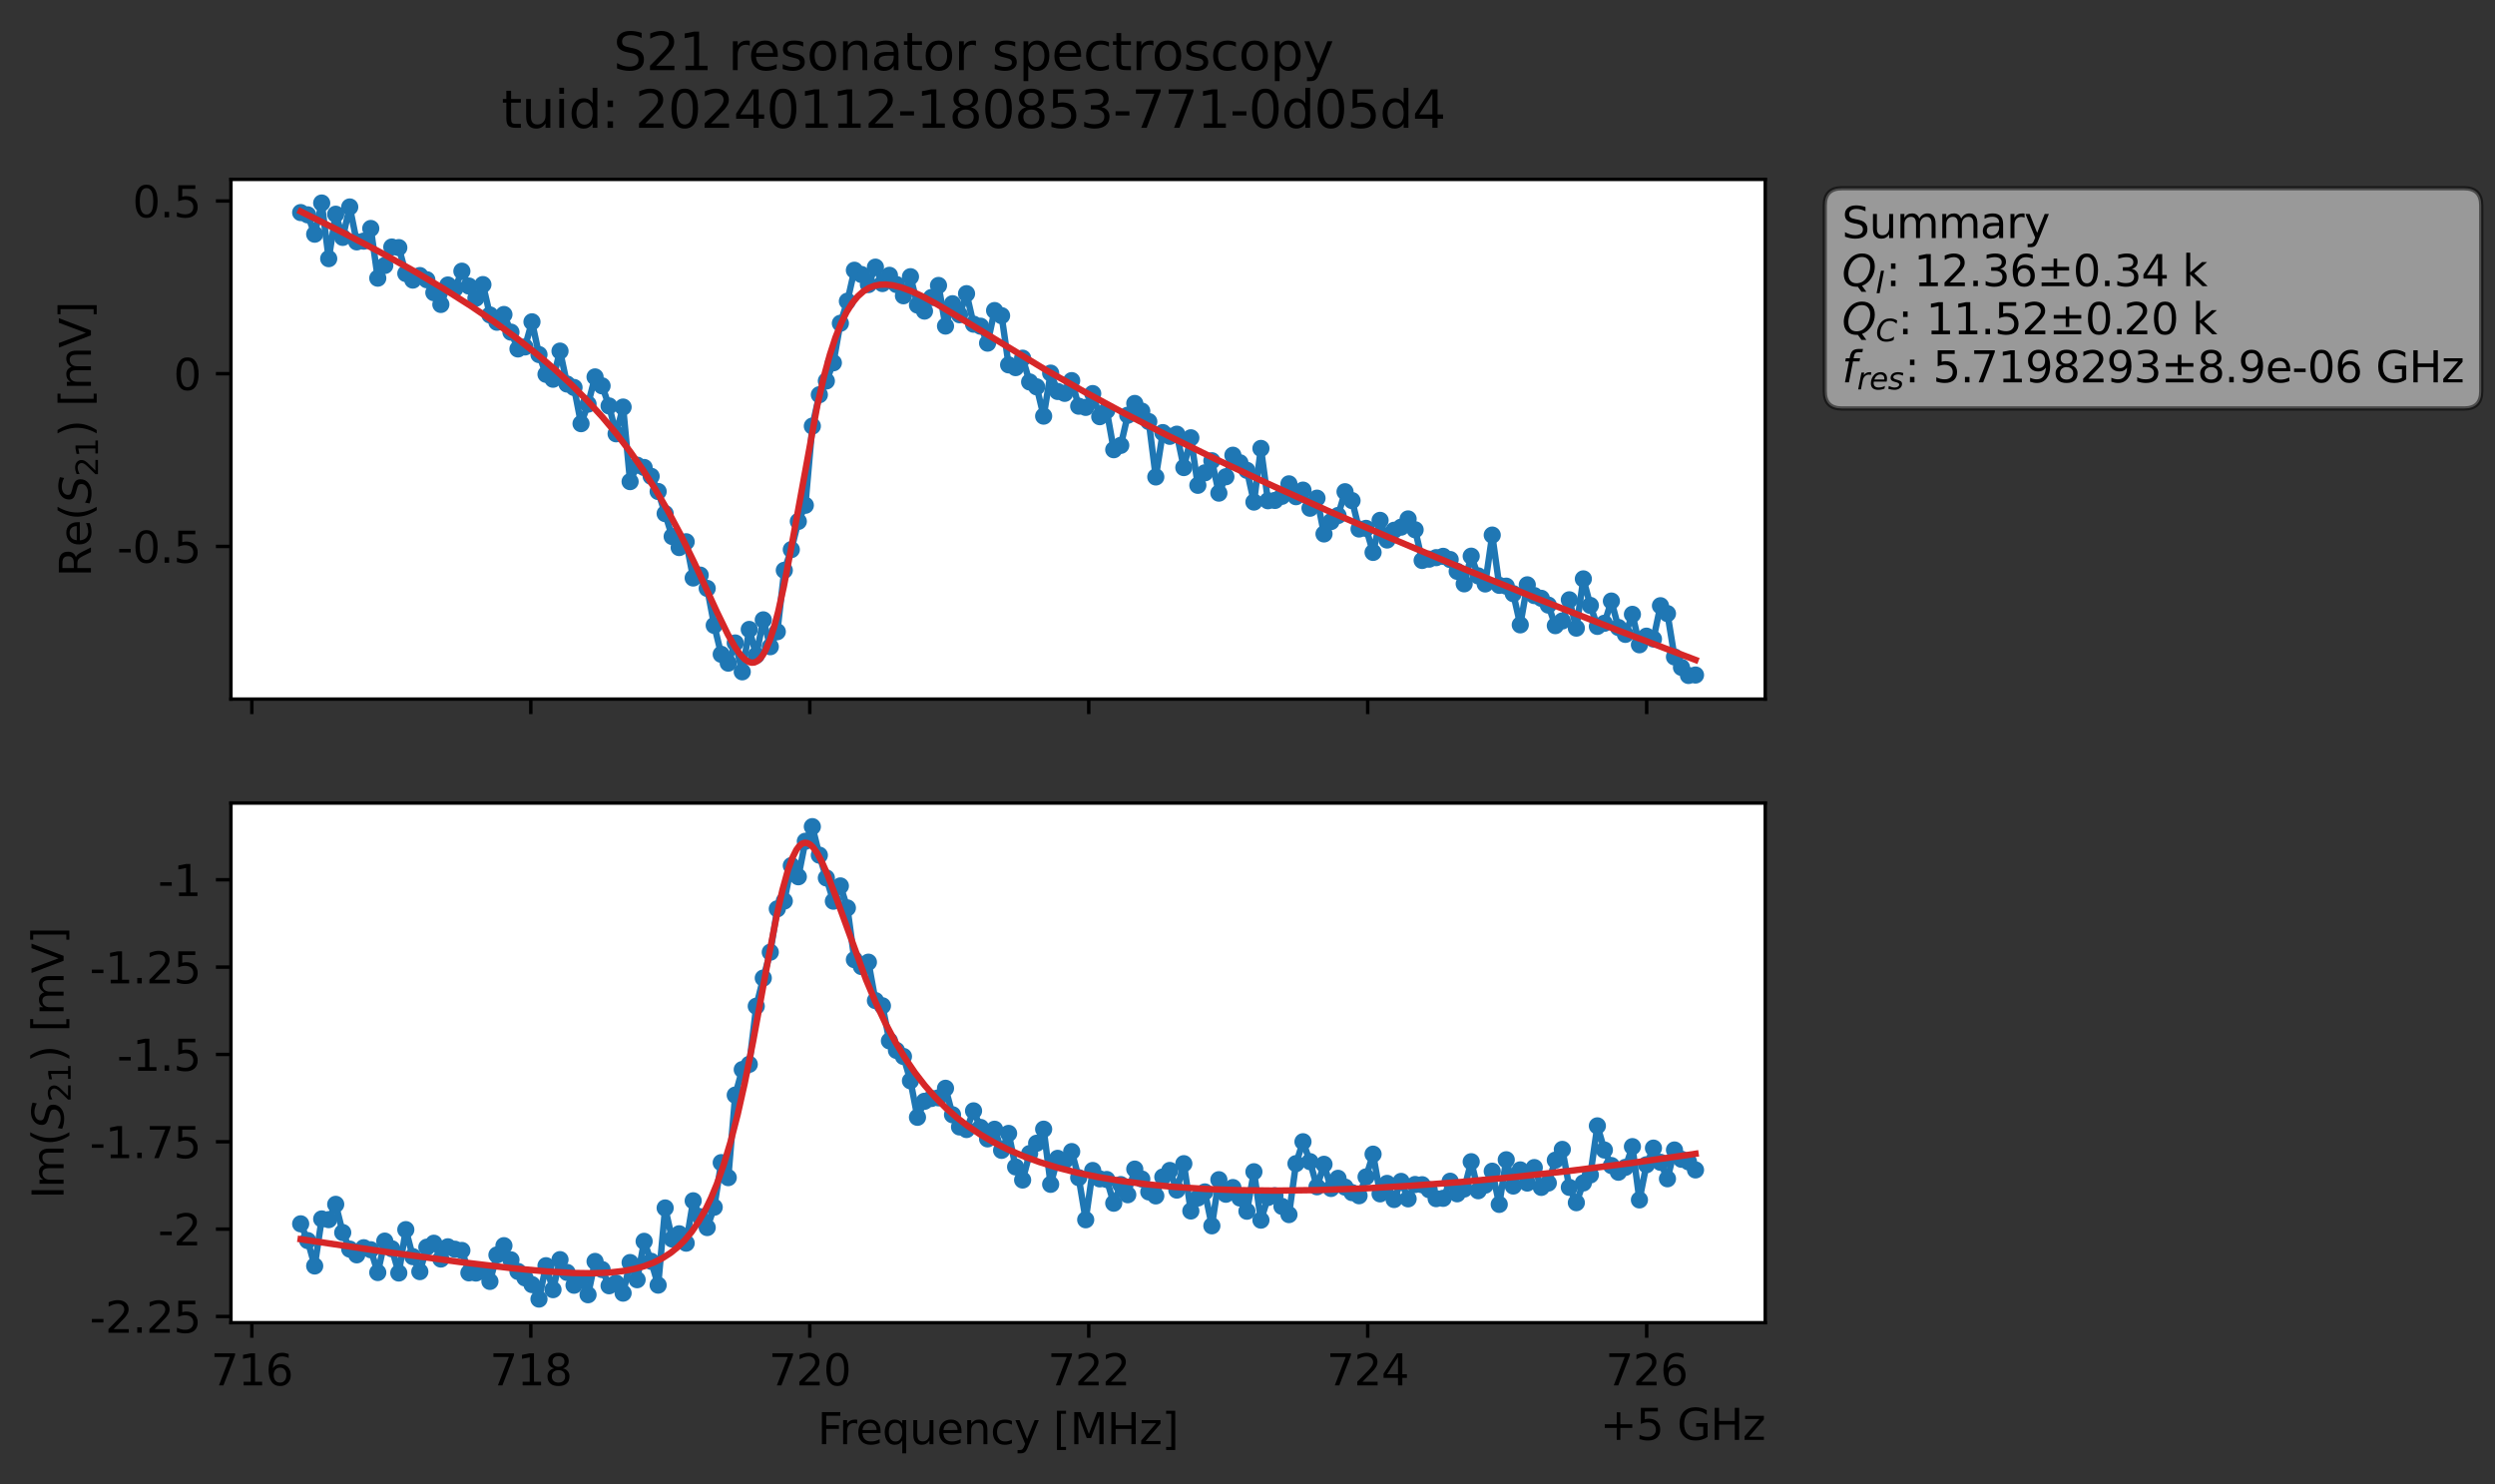 <?xml version="1.0" encoding="utf-8" standalone="no"?>
<!DOCTYPE svg PUBLIC "-//W3C//DTD SVG 1.1//EN"
  "http://www.w3.org/Graphics/SVG/1.1/DTD/svg11.dtd">
<svg xmlns:xlink="http://www.w3.org/1999/xlink" width="580.728pt" height="345.428pt" viewBox="0 0 580.728 345.428" xmlns="http://www.w3.org/2000/svg" version="1.1">
 <rect x="0" y="0" width="580.728" height="345.428" fill="#333333" stroke="none"/>
 <defs>
  <style type="text/css">*{stroke-linejoin: round; stroke-linecap: butt}</style>
 </defs>
 <g id="figure_1">
  <g id="patch_1">
   <path d="M 0 345.428 
L 580.728 345.428 
L 580.728 -0 
L 0 -0 
L 0 345.428 
z
" style="fill: none; opacity: 0"/>
  </g>
  <g id="axes_1">
   <g id="patch_2">
    <path d="M 53.752 162.72 
L 410.872 162.72 
L 410.872 41.76 
L 53.752 41.76 
z
" style="fill: #ffffff"/>
   </g>
   <g id="matplotlib.axis_1">
    <g id="xtick_1">
     <g id="line2d_1">
      <defs>
       <path id="m9e75b2f74c" d="M 0 0 
L 0 3.5 
" style="stroke: #000000; stroke-width: 0.8"/>
      </defs>
      <g>
       <use xlink:href="#m9e75b2f74c" x="58.621" y="162.72" style="stroke: #000000; stroke-width: 0.8"/>
      </g>
     </g>
    </g>
    <g id="xtick_2">
     <g id="line2d_2">
      <g>
       <use xlink:href="#m9e75b2f74c" x="123.552" y="162.72" style="stroke: #000000; stroke-width: 0.8"/>
      </g>
     </g>
    </g>
    <g id="xtick_3">
     <g id="line2d_3">
      <g>
       <use xlink:href="#m9e75b2f74c" x="188.483" y="162.72" style="stroke: #000000; stroke-width: 0.8"/>
      </g>
     </g>
    </g>
    <g id="xtick_4">
     <g id="line2d_4">
      <g>
       <use xlink:href="#m9e75b2f74c" x="253.414" y="162.72" style="stroke: #000000; stroke-width: 0.8"/>
      </g>
     </g>
    </g>
    <g id="xtick_5">
     <g id="line2d_5">
      <g>
       <use xlink:href="#m9e75b2f74c" x="318.345" y="162.72" style="stroke: #000000; stroke-width: 0.8"/>
      </g>
     </g>
    </g>
    <g id="xtick_6">
     <g id="line2d_6">
      <g>
       <use xlink:href="#m9e75b2f74c" x="383.276" y="162.72" style="stroke: #000000; stroke-width: 0.8"/>
      </g>
     </g>
    </g>
   </g>
   <g id="matplotlib.axis_2">
    <g id="ytick_1">
     <g id="line2d_7">
      <defs>
       <path id="ma889dc4331" d="M 0 0 
L -3.5 0 
" style="stroke: #000000; stroke-width: 0.8"/>
      </defs>
      <g>
       <use xlink:href="#ma889dc4331" x="53.752" y="127.185" style="stroke: #000000; stroke-width: 0.8"/>
      </g>
     </g>
     <g id="text_1">
      <!-- -0.5 -->
      <g transform="translate(27.241 130.984) scale(0.1 -0.1)">
       <defs>
        <path id="DejaVuSans-2d" d="M 313 2009 
L 1997 2009 
L 1997 1497 
L 313 1497 
L 313 2009 
z
" transform="scale(0.016)"/>
        <path id="DejaVuSans-30" d="M 2034 4250 
Q 1547 4250 1301 3770 
Q 1056 3291 1056 2328 
Q 1056 1369 1301 889 
Q 1547 409 2034 409 
Q 2525 409 2770 889 
Q 3016 1369 3016 2328 
Q 3016 3291 2770 3770 
Q 2525 4250 2034 4250 
z
M 2034 4750 
Q 2819 4750 3233 4129 
Q 3647 3509 3647 2328 
Q 3647 1150 3233 529 
Q 2819 -91 2034 -91 
Q 1250 -91 836 529 
Q 422 1150 422 2328 
Q 422 3509 836 4129 
Q 1250 4750 2034 4750 
z
" transform="scale(0.016)"/>
        <path id="DejaVuSans-2e" d="M 684 794 
L 1344 794 
L 1344 0 
L 684 0 
L 684 794 
z
" transform="scale(0.016)"/>
        <path id="DejaVuSans-35" d="M 691 4666 
L 3169 4666 
L 3169 4134 
L 1269 4134 
L 1269 2991 
Q 1406 3038 1543 3061 
Q 1681 3084 1819 3084 
Q 2600 3084 3056 2656 
Q 3513 2228 3513 1497 
Q 3513 744 3044 326 
Q 2575 -91 1722 -91 
Q 1428 -91 1123 -41 
Q 819 9 494 109 
L 494 744 
Q 775 591 1075 516 
Q 1375 441 1709 441 
Q 2250 441 2565 725 
Q 2881 1009 2881 1497 
Q 2881 1984 2565 2268 
Q 2250 2553 1709 2553 
Q 1456 2553 1204 2497 
Q 953 2441 691 2322 
L 691 4666 
z
" transform="scale(0.016)"/>
       </defs>
       <use xlink:href="#DejaVuSans-2d"/>
       <use xlink:href="#DejaVuSans-30" x="36.084"/>
       <use xlink:href="#DejaVuSans-2e" x="99.707"/>
       <use xlink:href="#DejaVuSans-35" x="131.494"/>
      </g>
     </g>
    </g>
    <g id="ytick_2">
     <g id="line2d_8">
      <g>
       <use xlink:href="#ma889dc4331" x="53.752" y="86.986" style="stroke: #000000; stroke-width: 0.8"/>
      </g>
     </g>
     <g id="text_2">
      <!-- 0 -->
      <g transform="translate(40.389 90.785) scale(0.1 -0.1)">
       <use xlink:href="#DejaVuSans-30"/>
      </g>
     </g>
    </g>
    <g id="ytick_3">
     <g id="line2d_9">
      <g>
       <use xlink:href="#ma889dc4331" x="53.752" y="46.786" style="stroke: #000000; stroke-width: 0.8"/>
      </g>
     </g>
     <g id="text_3">
      <!-- 0.5 -->
      <g transform="translate(30.848 50.585) scale(0.1 -0.1)">
       <use xlink:href="#DejaVuSans-30"/>
       <use xlink:href="#DejaVuSans-2e" x="63.623"/>
       <use xlink:href="#DejaVuSans-35" x="95.41"/>
      </g>
     </g>
    </g>
    <g id="text_4">
     <!-- Re$(S_{21})$ [mV] -->
     <g transform="translate(21.161 134.24) rotate(-90) scale(0.1 -0.1)">
      <defs>
       <path id="DejaVuSans-52" d="M 2841 2188 
Q 3044 2119 3236 1894 
Q 3428 1669 3622 1275 
L 4263 0 
L 3584 0 
L 2988 1197 
Q 2756 1666 2539 1819 
Q 2322 1972 1947 1972 
L 1259 1972 
L 1259 0 
L 628 0 
L 628 4666 
L 2053 4666 
Q 2853 4666 3247 4331 
Q 3641 3997 3641 3322 
Q 3641 2881 3436 2590 
Q 3231 2300 2841 2188 
z
M 1259 4147 
L 1259 2491 
L 2053 2491 
Q 2509 2491 2742 2702 
Q 2975 2913 2975 3322 
Q 2975 3731 2742 3939 
Q 2509 4147 2053 4147 
L 1259 4147 
z
" transform="scale(0.016)"/>
       <path id="DejaVuSans-65" d="M 3597 1894 
L 3597 1613 
L 953 1613 
Q 991 1019 1311 708 
Q 1631 397 2203 397 
Q 2534 397 2845 478 
Q 3156 559 3463 722 
L 3463 178 
Q 3153 47 2828 -22 
Q 2503 -91 2169 -91 
Q 1331 -91 842 396 
Q 353 884 353 1716 
Q 353 2575 817 3079 
Q 1281 3584 2069 3584 
Q 2775 3584 3186 3129 
Q 3597 2675 3597 1894 
z
M 3022 2063 
Q 3016 2534 2758 2815 
Q 2500 3097 2075 3097 
Q 1594 3097 1305 2825 
Q 1016 2553 972 2059 
L 3022 2063 
z
" transform="scale(0.016)"/>
       <path id="DejaVuSans-28" d="M 1984 4856 
Q 1566 4138 1362 3434 
Q 1159 2731 1159 2009 
Q 1159 1288 1364 580 
Q 1569 -128 1984 -844 
L 1484 -844 
Q 1016 -109 783 600 
Q 550 1309 550 2009 
Q 550 2706 781 3412 
Q 1013 4119 1484 4856 
L 1984 4856 
z
" transform="scale(0.016)"/>
       <path id="DejaVuSans-Oblique-53" d="M 3859 4513 
L 3738 3897 
Q 3422 4066 3111 4152 
Q 2800 4238 2509 4238 
Q 1944 4238 1609 3991 
Q 1275 3744 1275 3334 
Q 1275 3109 1398 2989 
Q 1522 2869 2034 2731 
L 2413 2638 
Q 3053 2472 3303 2217 
Q 3553 1963 3553 1503 
Q 3553 797 2998 353 
Q 2444 -91 1538 -91 
Q 1166 -91 791 -17 
Q 416 56 38 206 
L 166 856 
Q 513 641 861 531 
Q 1209 422 1556 422 
Q 2147 422 2503 684 
Q 2859 947 2859 1369 
Q 2859 1650 2717 1795 
Q 2575 1941 2106 2059 
L 1728 2156 
Q 1081 2325 845 2545 
Q 609 2766 609 3163 
Q 609 3859 1145 4304 
Q 1681 4750 2541 4750 
Q 2875 4750 3203 4690 
Q 3531 4631 3859 4513 
z
" transform="scale(0.016)"/>
       <path id="DejaVuSans-32" d="M 1228 531 
L 3431 531 
L 3431 0 
L 469 0 
L 469 531 
Q 828 903 1448 1529 
Q 2069 2156 2228 2338 
Q 2531 2678 2651 2914 
Q 2772 3150 2772 3378 
Q 2772 3750 2511 3984 
Q 2250 4219 1831 4219 
Q 1534 4219 1204 4116 
Q 875 4013 500 3803 
L 500 4441 
Q 881 4594 1212 4672 
Q 1544 4750 1819 4750 
Q 2544 4750 2975 4387 
Q 3406 4025 3406 3419 
Q 3406 3131 3298 2873 
Q 3191 2616 2906 2266 
Q 2828 2175 2409 1742 
Q 1991 1309 1228 531 
z
" transform="scale(0.016)"/>
       <path id="DejaVuSans-31" d="M 794 531 
L 1825 531 
L 1825 4091 
L 703 3866 
L 703 4441 
L 1819 4666 
L 2450 4666 
L 2450 531 
L 3481 531 
L 3481 0 
L 794 0 
L 794 531 
z
" transform="scale(0.016)"/>
       <path id="DejaVuSans-29" d="M 513 4856 
L 1013 4856 
Q 1481 4119 1714 3412 
Q 1947 2706 1947 2009 
Q 1947 1309 1714 600 
Q 1481 -109 1013 -844 
L 513 -844 
Q 928 -128 1133 580 
Q 1338 1288 1338 2009 
Q 1338 2731 1133 3434 
Q 928 4138 513 4856 
z
" transform="scale(0.016)"/>
       <path id="DejaVuSans-20" transform="scale(0.016)"/>
       <path id="DejaVuSans-5b" d="M 550 4863 
L 1875 4863 
L 1875 4416 
L 1125 4416 
L 1125 -397 
L 1875 -397 
L 1875 -844 
L 550 -844 
L 550 4863 
z
" transform="scale(0.016)"/>
       <path id="DejaVuSans-6d" d="M 3328 2828 
Q 3544 3216 3844 3400 
Q 4144 3584 4550 3584 
Q 5097 3584 5394 3201 
Q 5691 2819 5691 2113 
L 5691 0 
L 5113 0 
L 5113 2094 
Q 5113 2597 4934 2840 
Q 4756 3084 4391 3084 
Q 3944 3084 3684 2787 
Q 3425 2491 3425 1978 
L 3425 0 
L 2847 0 
L 2847 2094 
Q 2847 2600 2669 2842 
Q 2491 3084 2119 3084 
Q 1678 3084 1418 2786 
Q 1159 2488 1159 1978 
L 1159 0 
L 581 0 
L 581 3500 
L 1159 3500 
L 1159 2956 
Q 1356 3278 1631 3431 
Q 1906 3584 2284 3584 
Q 2666 3584 2933 3390 
Q 3200 3197 3328 2828 
z
" transform="scale(0.016)"/>
       <path id="DejaVuSans-56" d="M 1831 0 
L 50 4666 
L 709 4666 
L 2188 738 
L 3669 4666 
L 4325 4666 
L 2547 0 
L 1831 0 
z
" transform="scale(0.016)"/>
       <path id="DejaVuSans-5d" d="M 1947 4863 
L 1947 -844 
L 622 -844 
L 622 -397 
L 1369 -397 
L 1369 4416 
L 622 4416 
L 622 4863 
L 1947 4863 
z
" transform="scale(0.016)"/>
      </defs>
      <use xlink:href="#DejaVuSans-52" transform="translate(0 0.016)"/>
      <use xlink:href="#DejaVuSans-65" transform="translate(69.482 0.016)"/>
      <use xlink:href="#DejaVuSans-28" transform="translate(131.006 0.016)"/>
      <use xlink:href="#DejaVuSans-Oblique-53" transform="translate(170.02 0.016)"/>
      <use xlink:href="#DejaVuSans-32" transform="translate(233.496 -16.391) scale(0.7)"/>
      <use xlink:href="#DejaVuSans-31" transform="translate(278.032 -16.391) scale(0.7)"/>
      <use xlink:href="#DejaVuSans-29" transform="translate(325.303 0.016)"/>
      <use xlink:href="#DejaVuSans-20" transform="translate(364.316 0.016)"/>
      <use xlink:href="#DejaVuSans-5b" transform="translate(396.104 0.016)"/>
      <use xlink:href="#DejaVuSans-6d" transform="translate(435.117 0.016)"/>
      <use xlink:href="#DejaVuSans-56" transform="translate(532.529 0.016)"/>
      <use xlink:href="#DejaVuSans-5d" transform="translate(600.938 0.016)"/>
     </g>
    </g>
   </g>
   <g id="line2d_10">
    <path d="M 69.984 49.482 
L 71.616 50.009 
L 73.247 54.512 
L 74.879 47.258 
L 76.51 60.206 
L 78.141 49.861 
L 79.773 55.256 
L 81.404 48.173 
L 83.036 56.301 
L 84.667 56.13 
L 86.299 53.18 
L 87.93 64.746 
L 89.561 61.793 
L 91.193 57.498 
L 92.824 57.633 
L 94.456 63.663 
L 96.087 65.192 
L 97.719 64.141 
L 99.35 65.113 
L 100.981 68.123 
L 102.613 70.865 
L 104.244 66.336 
L 105.876 67.185 
L 107.507 63.122 
L 109.139 66.583 
L 110.77 69.415 
L 112.401 66.242 
L 114.033 73.306 
L 115.664 75.002 
L 117.296 73.205 
L 120.559 81.223 
L 122.19 80.755 
L 123.821 74.91 
L 125.453 82.53 
L 127.084 87.126 
L 128.716 88.271 
L 130.347 81.724 
L 131.979 89.388 
L 133.61 90.191 
L 135.241 98.614 
L 136.873 94.062 
L 138.504 87.733 
L 140.136 89.809 
L 141.767 94.489 
L 143.399 100.97 
L 145.03 94.748 
L 146.661 112.103 
L 148.293 108.277 
L 149.924 108.812 
L 151.556 110.862 
L 153.187 114.402 
L 156.45 124.875 
L 158.082 127.45 
L 159.713 126.102 
L 161.344 134.533 
L 162.976 133.862 
L 164.607 136.955 
L 166.239 145.566 
L 167.87 152.299 
L 169.502 154.35 
L 171.133 149.659 
L 172.764 156.375 
L 174.396 146.507 
L 176.027 152.522 
L 177.659 144.278 
L 179.29 150.525 
L 180.922 147.039 
L 182.553 132.743 
L 184.184 127.928 
L 185.816 121.362 
L 187.447 117.608 
L 189.079 99.179 
L 190.71 91.88 
L 192.342 88.677 
L 193.973 84.447 
L 195.604 75.249 
L 197.236 70.113 
L 198.867 62.903 
L 200.499 63.892 
L 202.13 66.244 
L 203.762 62.181 
L 205.393 65.997 
L 207.024 64.085 
L 208.656 66.231 
L 210.287 68.845 
L 211.919 64.406 
L 213.55 71.008 
L 215.182 72.409 
L 216.813 69.25 
L 218.444 66.443 
L 220.076 75.897 
L 221.707 70.697 
L 223.339 73.26 
L 224.97 68.355 
L 226.602 75.456 
L 228.233 75.929 
L 229.864 79.871 
L 231.496 72.284 
L 233.127 73.476 
L 234.759 84.925 
L 236.39 85.57 
L 238.022 83.373 
L 239.653 88.904 
L 241.284 90.044 
L 242.916 96.86 
L 244.547 86.85 
L 246.179 91.118 
L 247.81 91.557 
L 249.442 88.595 
L 251.073 94.544 
L 252.704 94.826 
L 254.336 91.608 
L 255.967 96.987 
L 257.599 95.565 
L 259.23 104.678 
L 260.862 103.666 
L 262.493 96.642 
L 264.124 93.911 
L 265.756 95.691 
L 267.387 98.121 
L 269.019 111.017 
L 270.65 100.692 
L 272.282 101.557 
L 273.913 101.062 
L 275.544 108.835 
L 277.176 101.903 
L 278.807 112.963 
L 282.07 107.247 
L 283.702 114.781 
L 285.333 110.966 
L 286.964 105.959 
L 290.227 109.477 
L 291.859 116.861 
L 293.49 104.374 
L 295.122 116.553 
L 296.753 116.483 
L 298.384 115.519 
L 300.016 112.623 
L 301.647 115.61 
L 303.279 114.082 
L 304.91 118.297 
L 306.542 115.953 
L 308.173 124.281 
L 309.804 121.399 
L 311.436 119.986 
L 313.067 114.455 
L 314.699 116.519 
L 316.33 123.13 
L 317.962 122.983 
L 319.593 128.578 
L 321.224 121.121 
L 322.856 125.695 
L 324.487 123.427 
L 326.119 122.7 
L 327.75 120.788 
L 329.382 123.309 
L 331.013 130.455 
L 335.907 129.492 
L 337.539 130.239 
L 340.802 135.896 
L 342.433 129.454 
L 344.065 134.046 
L 345.696 135.922 
L 347.327 124.544 
L 348.959 136.244 
L 350.59 136.435 
L 352.222 138.178 
L 353.853 145.443 
L 355.485 136.129 
L 357.116 138.625 
L 358.747 139.263 
L 360.379 140.839 
L 362.01 145.627 
L 363.642 144.531 
L 365.273 139.612 
L 366.905 146.202 
L 368.536 134.741 
L 370.167 140.925 
L 371.799 145.799 
L 373.43 145.074 
L 375.062 139.902 
L 376.693 146.057 
L 378.325 147.657 
L 379.956 142.997 
L 381.587 150.079 
L 383.219 148.075 
L 384.85 148.738 
L 386.482 140.988 
L 388.113 142.82 
L 389.745 152.907 
L 391.376 155.344 
L 393.007 157.222 
L 394.639 157.118 
L 394.639 157.118 
" clip-path="url(#p334dbae92b)" style="fill: none; stroke: #1f77b4; stroke-width: 1.5; stroke-linecap: square"/>
    <defs>
     <path id="me06fd4ae17" d="M 0 1.5 
C 0.398 1.5 0.779 1.342 1.061 1.061 
C 1.342 0.779 1.5 0.398 1.5 0 
C 1.5 -0.398 1.342 -0.779 1.061 -1.061 
C 0.779 -1.342 0.398 -1.5 0 -1.5 
C -0.398 -1.5 -0.779 -1.342 -1.061 -1.061 
C -1.342 -0.779 -1.5 -0.398 -1.5 0 
C -1.5 0.398 -1.342 0.779 -1.061 1.061 
C -0.779 1.342 -0.398 1.5 0 1.5 
z
" style="stroke: #1f77b4"/>
    </defs>
    <g clip-path="url(#p334dbae92b)">
     <use xlink:href="#me06fd4ae17" x="69.984" y="49.482" style="fill: #1f77b4; stroke: #1f77b4"/>
     <use xlink:href="#me06fd4ae17" x="71.616" y="50.009" style="fill: #1f77b4; stroke: #1f77b4"/>
     <use xlink:href="#me06fd4ae17" x="73.247" y="54.512" style="fill: #1f77b4; stroke: #1f77b4"/>
     <use xlink:href="#me06fd4ae17" x="74.879" y="47.258" style="fill: #1f77b4; stroke: #1f77b4"/>
     <use xlink:href="#me06fd4ae17" x="76.51" y="60.206" style="fill: #1f77b4; stroke: #1f77b4"/>
     <use xlink:href="#me06fd4ae17" x="78.141" y="49.861" style="fill: #1f77b4; stroke: #1f77b4"/>
     <use xlink:href="#me06fd4ae17" x="79.773" y="55.256" style="fill: #1f77b4; stroke: #1f77b4"/>
     <use xlink:href="#me06fd4ae17" x="81.404" y="48.173" style="fill: #1f77b4; stroke: #1f77b4"/>
     <use xlink:href="#me06fd4ae17" x="83.036" y="56.301" style="fill: #1f77b4; stroke: #1f77b4"/>
     <use xlink:href="#me06fd4ae17" x="84.667" y="56.13" style="fill: #1f77b4; stroke: #1f77b4"/>
     <use xlink:href="#me06fd4ae17" x="86.299" y="53.18" style="fill: #1f77b4; stroke: #1f77b4"/>
     <use xlink:href="#me06fd4ae17" x="87.93" y="64.746" style="fill: #1f77b4; stroke: #1f77b4"/>
     <use xlink:href="#me06fd4ae17" x="89.561" y="61.793" style="fill: #1f77b4; stroke: #1f77b4"/>
     <use xlink:href="#me06fd4ae17" x="91.193" y="57.498" style="fill: #1f77b4; stroke: #1f77b4"/>
     <use xlink:href="#me06fd4ae17" x="92.824" y="57.633" style="fill: #1f77b4; stroke: #1f77b4"/>
     <use xlink:href="#me06fd4ae17" x="94.456" y="63.663" style="fill: #1f77b4; stroke: #1f77b4"/>
     <use xlink:href="#me06fd4ae17" x="96.087" y="65.192" style="fill: #1f77b4; stroke: #1f77b4"/>
     <use xlink:href="#me06fd4ae17" x="97.719" y="64.141" style="fill: #1f77b4; stroke: #1f77b4"/>
     <use xlink:href="#me06fd4ae17" x="99.35" y="65.113" style="fill: #1f77b4; stroke: #1f77b4"/>
     <use xlink:href="#me06fd4ae17" x="100.981" y="68.123" style="fill: #1f77b4; stroke: #1f77b4"/>
     <use xlink:href="#me06fd4ae17" x="102.613" y="70.865" style="fill: #1f77b4; stroke: #1f77b4"/>
     <use xlink:href="#me06fd4ae17" x="104.244" y="66.336" style="fill: #1f77b4; stroke: #1f77b4"/>
     <use xlink:href="#me06fd4ae17" x="105.876" y="67.185" style="fill: #1f77b4; stroke: #1f77b4"/>
     <use xlink:href="#me06fd4ae17" x="107.507" y="63.122" style="fill: #1f77b4; stroke: #1f77b4"/>
     <use xlink:href="#me06fd4ae17" x="109.139" y="66.583" style="fill: #1f77b4; stroke: #1f77b4"/>
     <use xlink:href="#me06fd4ae17" x="110.77" y="69.415" style="fill: #1f77b4; stroke: #1f77b4"/>
     <use xlink:href="#me06fd4ae17" x="112.401" y="66.242" style="fill: #1f77b4; stroke: #1f77b4"/>
     <use xlink:href="#me06fd4ae17" x="114.033" y="73.306" style="fill: #1f77b4; stroke: #1f77b4"/>
     <use xlink:href="#me06fd4ae17" x="115.664" y="75.002" style="fill: #1f77b4; stroke: #1f77b4"/>
     <use xlink:href="#me06fd4ae17" x="117.296" y="73.205" style="fill: #1f77b4; stroke: #1f77b4"/>
     <use xlink:href="#me06fd4ae17" x="118.927" y="77.309" style="fill: #1f77b4; stroke: #1f77b4"/>
     <use xlink:href="#me06fd4ae17" x="120.559" y="81.223" style="fill: #1f77b4; stroke: #1f77b4"/>
     <use xlink:href="#me06fd4ae17" x="122.19" y="80.755" style="fill: #1f77b4; stroke: #1f77b4"/>
     <use xlink:href="#me06fd4ae17" x="123.821" y="74.91" style="fill: #1f77b4; stroke: #1f77b4"/>
     <use xlink:href="#me06fd4ae17" x="125.453" y="82.53" style="fill: #1f77b4; stroke: #1f77b4"/>
     <use xlink:href="#me06fd4ae17" x="127.084" y="87.126" style="fill: #1f77b4; stroke: #1f77b4"/>
     <use xlink:href="#me06fd4ae17" x="128.716" y="88.271" style="fill: #1f77b4; stroke: #1f77b4"/>
     <use xlink:href="#me06fd4ae17" x="130.347" y="81.724" style="fill: #1f77b4; stroke: #1f77b4"/>
     <use xlink:href="#me06fd4ae17" x="131.979" y="89.388" style="fill: #1f77b4; stroke: #1f77b4"/>
     <use xlink:href="#me06fd4ae17" x="133.61" y="90.191" style="fill: #1f77b4; stroke: #1f77b4"/>
     <use xlink:href="#me06fd4ae17" x="135.241" y="98.614" style="fill: #1f77b4; stroke: #1f77b4"/>
     <use xlink:href="#me06fd4ae17" x="136.873" y="94.062" style="fill: #1f77b4; stroke: #1f77b4"/>
     <use xlink:href="#me06fd4ae17" x="138.504" y="87.733" style="fill: #1f77b4; stroke: #1f77b4"/>
     <use xlink:href="#me06fd4ae17" x="140.136" y="89.809" style="fill: #1f77b4; stroke: #1f77b4"/>
     <use xlink:href="#me06fd4ae17" x="141.767" y="94.489" style="fill: #1f77b4; stroke: #1f77b4"/>
     <use xlink:href="#me06fd4ae17" x="143.399" y="100.97" style="fill: #1f77b4; stroke: #1f77b4"/>
     <use xlink:href="#me06fd4ae17" x="145.03" y="94.748" style="fill: #1f77b4; stroke: #1f77b4"/>
     <use xlink:href="#me06fd4ae17" x="146.661" y="112.103" style="fill: #1f77b4; stroke: #1f77b4"/>
     <use xlink:href="#me06fd4ae17" x="148.293" y="108.277" style="fill: #1f77b4; stroke: #1f77b4"/>
     <use xlink:href="#me06fd4ae17" x="149.924" y="108.812" style="fill: #1f77b4; stroke: #1f77b4"/>
     <use xlink:href="#me06fd4ae17" x="151.556" y="110.862" style="fill: #1f77b4; stroke: #1f77b4"/>
     <use xlink:href="#me06fd4ae17" x="153.187" y="114.402" style="fill: #1f77b4; stroke: #1f77b4"/>
     <use xlink:href="#me06fd4ae17" x="154.819" y="119.544" style="fill: #1f77b4; stroke: #1f77b4"/>
     <use xlink:href="#me06fd4ae17" x="156.45" y="124.875" style="fill: #1f77b4; stroke: #1f77b4"/>
     <use xlink:href="#me06fd4ae17" x="158.082" y="127.45" style="fill: #1f77b4; stroke: #1f77b4"/>
     <use xlink:href="#me06fd4ae17" x="159.713" y="126.102" style="fill: #1f77b4; stroke: #1f77b4"/>
     <use xlink:href="#me06fd4ae17" x="161.344" y="134.533" style="fill: #1f77b4; stroke: #1f77b4"/>
     <use xlink:href="#me06fd4ae17" x="162.976" y="133.862" style="fill: #1f77b4; stroke: #1f77b4"/>
     <use xlink:href="#me06fd4ae17" x="164.607" y="136.955" style="fill: #1f77b4; stroke: #1f77b4"/>
     <use xlink:href="#me06fd4ae17" x="166.239" y="145.566" style="fill: #1f77b4; stroke: #1f77b4"/>
     <use xlink:href="#me06fd4ae17" x="167.87" y="152.299" style="fill: #1f77b4; stroke: #1f77b4"/>
     <use xlink:href="#me06fd4ae17" x="169.502" y="154.35" style="fill: #1f77b4; stroke: #1f77b4"/>
     <use xlink:href="#me06fd4ae17" x="171.133" y="149.659" style="fill: #1f77b4; stroke: #1f77b4"/>
     <use xlink:href="#me06fd4ae17" x="172.764" y="156.375" style="fill: #1f77b4; stroke: #1f77b4"/>
     <use xlink:href="#me06fd4ae17" x="174.396" y="146.507" style="fill: #1f77b4; stroke: #1f77b4"/>
     <use xlink:href="#me06fd4ae17" x="176.027" y="152.522" style="fill: #1f77b4; stroke: #1f77b4"/>
     <use xlink:href="#me06fd4ae17" x="177.659" y="144.278" style="fill: #1f77b4; stroke: #1f77b4"/>
     <use xlink:href="#me06fd4ae17" x="179.29" y="150.525" style="fill: #1f77b4; stroke: #1f77b4"/>
     <use xlink:href="#me06fd4ae17" x="180.922" y="147.039" style="fill: #1f77b4; stroke: #1f77b4"/>
     <use xlink:href="#me06fd4ae17" x="182.553" y="132.743" style="fill: #1f77b4; stroke: #1f77b4"/>
     <use xlink:href="#me06fd4ae17" x="184.184" y="127.928" style="fill: #1f77b4; stroke: #1f77b4"/>
     <use xlink:href="#me06fd4ae17" x="185.816" y="121.362" style="fill: #1f77b4; stroke: #1f77b4"/>
     <use xlink:href="#me06fd4ae17" x="187.447" y="117.608" style="fill: #1f77b4; stroke: #1f77b4"/>
     <use xlink:href="#me06fd4ae17" x="189.079" y="99.179" style="fill: #1f77b4; stroke: #1f77b4"/>
     <use xlink:href="#me06fd4ae17" x="190.71" y="91.88" style="fill: #1f77b4; stroke: #1f77b4"/>
     <use xlink:href="#me06fd4ae17" x="192.342" y="88.677" style="fill: #1f77b4; stroke: #1f77b4"/>
     <use xlink:href="#me06fd4ae17" x="193.973" y="84.447" style="fill: #1f77b4; stroke: #1f77b4"/>
     <use xlink:href="#me06fd4ae17" x="195.604" y="75.249" style="fill: #1f77b4; stroke: #1f77b4"/>
     <use xlink:href="#me06fd4ae17" x="197.236" y="70.113" style="fill: #1f77b4; stroke: #1f77b4"/>
     <use xlink:href="#me06fd4ae17" x="198.867" y="62.903" style="fill: #1f77b4; stroke: #1f77b4"/>
     <use xlink:href="#me06fd4ae17" x="200.499" y="63.892" style="fill: #1f77b4; stroke: #1f77b4"/>
     <use xlink:href="#me06fd4ae17" x="202.13" y="66.244" style="fill: #1f77b4; stroke: #1f77b4"/>
     <use xlink:href="#me06fd4ae17" x="203.762" y="62.181" style="fill: #1f77b4; stroke: #1f77b4"/>
     <use xlink:href="#me06fd4ae17" x="205.393" y="65.997" style="fill: #1f77b4; stroke: #1f77b4"/>
     <use xlink:href="#me06fd4ae17" x="207.024" y="64.085" style="fill: #1f77b4; stroke: #1f77b4"/>
     <use xlink:href="#me06fd4ae17" x="208.656" y="66.231" style="fill: #1f77b4; stroke: #1f77b4"/>
     <use xlink:href="#me06fd4ae17" x="210.287" y="68.845" style="fill: #1f77b4; stroke: #1f77b4"/>
     <use xlink:href="#me06fd4ae17" x="211.919" y="64.406" style="fill: #1f77b4; stroke: #1f77b4"/>
     <use xlink:href="#me06fd4ae17" x="213.55" y="71.008" style="fill: #1f77b4; stroke: #1f77b4"/>
     <use xlink:href="#me06fd4ae17" x="215.182" y="72.409" style="fill: #1f77b4; stroke: #1f77b4"/>
     <use xlink:href="#me06fd4ae17" x="216.813" y="69.25" style="fill: #1f77b4; stroke: #1f77b4"/>
     <use xlink:href="#me06fd4ae17" x="218.444" y="66.443" style="fill: #1f77b4; stroke: #1f77b4"/>
     <use xlink:href="#me06fd4ae17" x="220.076" y="75.897" style="fill: #1f77b4; stroke: #1f77b4"/>
     <use xlink:href="#me06fd4ae17" x="221.707" y="70.697" style="fill: #1f77b4; stroke: #1f77b4"/>
     <use xlink:href="#me06fd4ae17" x="223.339" y="73.26" style="fill: #1f77b4; stroke: #1f77b4"/>
     <use xlink:href="#me06fd4ae17" x="224.97" y="68.355" style="fill: #1f77b4; stroke: #1f77b4"/>
     <use xlink:href="#me06fd4ae17" x="226.602" y="75.456" style="fill: #1f77b4; stroke: #1f77b4"/>
     <use xlink:href="#me06fd4ae17" x="228.233" y="75.929" style="fill: #1f77b4; stroke: #1f77b4"/>
     <use xlink:href="#me06fd4ae17" x="229.864" y="79.871" style="fill: #1f77b4; stroke: #1f77b4"/>
     <use xlink:href="#me06fd4ae17" x="231.496" y="72.284" style="fill: #1f77b4; stroke: #1f77b4"/>
     <use xlink:href="#me06fd4ae17" x="233.127" y="73.476" style="fill: #1f77b4; stroke: #1f77b4"/>
     <use xlink:href="#me06fd4ae17" x="234.759" y="84.925" style="fill: #1f77b4; stroke: #1f77b4"/>
     <use xlink:href="#me06fd4ae17" x="236.39" y="85.57" style="fill: #1f77b4; stroke: #1f77b4"/>
     <use xlink:href="#me06fd4ae17" x="238.022" y="83.373" style="fill: #1f77b4; stroke: #1f77b4"/>
     <use xlink:href="#me06fd4ae17" x="239.653" y="88.904" style="fill: #1f77b4; stroke: #1f77b4"/>
     <use xlink:href="#me06fd4ae17" x="241.284" y="90.044" style="fill: #1f77b4; stroke: #1f77b4"/>
     <use xlink:href="#me06fd4ae17" x="242.916" y="96.86" style="fill: #1f77b4; stroke: #1f77b4"/>
     <use xlink:href="#me06fd4ae17" x="244.547" y="86.85" style="fill: #1f77b4; stroke: #1f77b4"/>
     <use xlink:href="#me06fd4ae17" x="246.179" y="91.118" style="fill: #1f77b4; stroke: #1f77b4"/>
     <use xlink:href="#me06fd4ae17" x="247.81" y="91.557" style="fill: #1f77b4; stroke: #1f77b4"/>
     <use xlink:href="#me06fd4ae17" x="249.442" y="88.595" style="fill: #1f77b4; stroke: #1f77b4"/>
     <use xlink:href="#me06fd4ae17" x="251.073" y="94.544" style="fill: #1f77b4; stroke: #1f77b4"/>
     <use xlink:href="#me06fd4ae17" x="252.704" y="94.826" style="fill: #1f77b4; stroke: #1f77b4"/>
     <use xlink:href="#me06fd4ae17" x="254.336" y="91.608" style="fill: #1f77b4; stroke: #1f77b4"/>
     <use xlink:href="#me06fd4ae17" x="255.967" y="96.987" style="fill: #1f77b4; stroke: #1f77b4"/>
     <use xlink:href="#me06fd4ae17" x="257.599" y="95.565" style="fill: #1f77b4; stroke: #1f77b4"/>
     <use xlink:href="#me06fd4ae17" x="259.23" y="104.678" style="fill: #1f77b4; stroke: #1f77b4"/>
     <use xlink:href="#me06fd4ae17" x="260.862" y="103.666" style="fill: #1f77b4; stroke: #1f77b4"/>
     <use xlink:href="#me06fd4ae17" x="262.493" y="96.642" style="fill: #1f77b4; stroke: #1f77b4"/>
     <use xlink:href="#me06fd4ae17" x="264.124" y="93.911" style="fill: #1f77b4; stroke: #1f77b4"/>
     <use xlink:href="#me06fd4ae17" x="265.756" y="95.691" style="fill: #1f77b4; stroke: #1f77b4"/>
     <use xlink:href="#me06fd4ae17" x="267.387" y="98.121" style="fill: #1f77b4; stroke: #1f77b4"/>
     <use xlink:href="#me06fd4ae17" x="269.019" y="111.017" style="fill: #1f77b4; stroke: #1f77b4"/>
     <use xlink:href="#me06fd4ae17" x="270.65" y="100.692" style="fill: #1f77b4; stroke: #1f77b4"/>
     <use xlink:href="#me06fd4ae17" x="272.282" y="101.557" style="fill: #1f77b4; stroke: #1f77b4"/>
     <use xlink:href="#me06fd4ae17" x="273.913" y="101.062" style="fill: #1f77b4; stroke: #1f77b4"/>
     <use xlink:href="#me06fd4ae17" x="275.544" y="108.835" style="fill: #1f77b4; stroke: #1f77b4"/>
     <use xlink:href="#me06fd4ae17" x="277.176" y="101.903" style="fill: #1f77b4; stroke: #1f77b4"/>
     <use xlink:href="#me06fd4ae17" x="278.807" y="112.963" style="fill: #1f77b4; stroke: #1f77b4"/>
     <use xlink:href="#me06fd4ae17" x="280.439" y="110.056" style="fill: #1f77b4; stroke: #1f77b4"/>
     <use xlink:href="#me06fd4ae17" x="282.07" y="107.247" style="fill: #1f77b4; stroke: #1f77b4"/>
     <use xlink:href="#me06fd4ae17" x="283.702" y="114.781" style="fill: #1f77b4; stroke: #1f77b4"/>
     <use xlink:href="#me06fd4ae17" x="285.333" y="110.966" style="fill: #1f77b4; stroke: #1f77b4"/>
     <use xlink:href="#me06fd4ae17" x="286.964" y="105.959" style="fill: #1f77b4; stroke: #1f77b4"/>
     <use xlink:href="#me06fd4ae17" x="288.596" y="107.712" style="fill: #1f77b4; stroke: #1f77b4"/>
     <use xlink:href="#me06fd4ae17" x="290.227" y="109.477" style="fill: #1f77b4; stroke: #1f77b4"/>
     <use xlink:href="#me06fd4ae17" x="291.859" y="116.861" style="fill: #1f77b4; stroke: #1f77b4"/>
     <use xlink:href="#me06fd4ae17" x="293.49" y="104.374" style="fill: #1f77b4; stroke: #1f77b4"/>
     <use xlink:href="#me06fd4ae17" x="295.122" y="116.553" style="fill: #1f77b4; stroke: #1f77b4"/>
     <use xlink:href="#me06fd4ae17" x="296.753" y="116.483" style="fill: #1f77b4; stroke: #1f77b4"/>
     <use xlink:href="#me06fd4ae17" x="298.384" y="115.519" style="fill: #1f77b4; stroke: #1f77b4"/>
     <use xlink:href="#me06fd4ae17" x="300.016" y="112.623" style="fill: #1f77b4; stroke: #1f77b4"/>
     <use xlink:href="#me06fd4ae17" x="301.647" y="115.61" style="fill: #1f77b4; stroke: #1f77b4"/>
     <use xlink:href="#me06fd4ae17" x="303.279" y="114.082" style="fill: #1f77b4; stroke: #1f77b4"/>
     <use xlink:href="#me06fd4ae17" x="304.91" y="118.297" style="fill: #1f77b4; stroke: #1f77b4"/>
     <use xlink:href="#me06fd4ae17" x="306.542" y="115.953" style="fill: #1f77b4; stroke: #1f77b4"/>
     <use xlink:href="#me06fd4ae17" x="308.173" y="124.281" style="fill: #1f77b4; stroke: #1f77b4"/>
     <use xlink:href="#me06fd4ae17" x="309.804" y="121.399" style="fill: #1f77b4; stroke: #1f77b4"/>
     <use xlink:href="#me06fd4ae17" x="311.436" y="119.986" style="fill: #1f77b4; stroke: #1f77b4"/>
     <use xlink:href="#me06fd4ae17" x="313.067" y="114.455" style="fill: #1f77b4; stroke: #1f77b4"/>
     <use xlink:href="#me06fd4ae17" x="314.699" y="116.519" style="fill: #1f77b4; stroke: #1f77b4"/>
     <use xlink:href="#me06fd4ae17" x="316.33" y="123.13" style="fill: #1f77b4; stroke: #1f77b4"/>
     <use xlink:href="#me06fd4ae17" x="317.962" y="122.983" style="fill: #1f77b4; stroke: #1f77b4"/>
     <use xlink:href="#me06fd4ae17" x="319.593" y="128.578" style="fill: #1f77b4; stroke: #1f77b4"/>
     <use xlink:href="#me06fd4ae17" x="321.224" y="121.121" style="fill: #1f77b4; stroke: #1f77b4"/>
     <use xlink:href="#me06fd4ae17" x="322.856" y="125.695" style="fill: #1f77b4; stroke: #1f77b4"/>
     <use xlink:href="#me06fd4ae17" x="324.487" y="123.427" style="fill: #1f77b4; stroke: #1f77b4"/>
     <use xlink:href="#me06fd4ae17" x="326.119" y="122.7" style="fill: #1f77b4; stroke: #1f77b4"/>
     <use xlink:href="#me06fd4ae17" x="327.75" y="120.788" style="fill: #1f77b4; stroke: #1f77b4"/>
     <use xlink:href="#me06fd4ae17" x="329.382" y="123.309" style="fill: #1f77b4; stroke: #1f77b4"/>
     <use xlink:href="#me06fd4ae17" x="331.013" y="130.455" style="fill: #1f77b4; stroke: #1f77b4"/>
     <use xlink:href="#me06fd4ae17" x="332.644" y="130.15" style="fill: #1f77b4; stroke: #1f77b4"/>
     <use xlink:href="#me06fd4ae17" x="334.276" y="129.799" style="fill: #1f77b4; stroke: #1f77b4"/>
     <use xlink:href="#me06fd4ae17" x="335.907" y="129.492" style="fill: #1f77b4; stroke: #1f77b4"/>
     <use xlink:href="#me06fd4ae17" x="337.539" y="130.239" style="fill: #1f77b4; stroke: #1f77b4"/>
     <use xlink:href="#me06fd4ae17" x="339.17" y="132.981" style="fill: #1f77b4; stroke: #1f77b4"/>
     <use xlink:href="#me06fd4ae17" x="340.802" y="135.896" style="fill: #1f77b4; stroke: #1f77b4"/>
     <use xlink:href="#me06fd4ae17" x="342.433" y="129.454" style="fill: #1f77b4; stroke: #1f77b4"/>
     <use xlink:href="#me06fd4ae17" x="344.065" y="134.046" style="fill: #1f77b4; stroke: #1f77b4"/>
     <use xlink:href="#me06fd4ae17" x="345.696" y="135.922" style="fill: #1f77b4; stroke: #1f77b4"/>
     <use xlink:href="#me06fd4ae17" x="347.327" y="124.544" style="fill: #1f77b4; stroke: #1f77b4"/>
     <use xlink:href="#me06fd4ae17" x="348.959" y="136.244" style="fill: #1f77b4; stroke: #1f77b4"/>
     <use xlink:href="#me06fd4ae17" x="350.59" y="136.435" style="fill: #1f77b4; stroke: #1f77b4"/>
     <use xlink:href="#me06fd4ae17" x="352.222" y="138.178" style="fill: #1f77b4; stroke: #1f77b4"/>
     <use xlink:href="#me06fd4ae17" x="353.853" y="145.443" style="fill: #1f77b4; stroke: #1f77b4"/>
     <use xlink:href="#me06fd4ae17" x="355.485" y="136.129" style="fill: #1f77b4; stroke: #1f77b4"/>
     <use xlink:href="#me06fd4ae17" x="357.116" y="138.625" style="fill: #1f77b4; stroke: #1f77b4"/>
     <use xlink:href="#me06fd4ae17" x="358.747" y="139.263" style="fill: #1f77b4; stroke: #1f77b4"/>
     <use xlink:href="#me06fd4ae17" x="360.379" y="140.839" style="fill: #1f77b4; stroke: #1f77b4"/>
     <use xlink:href="#me06fd4ae17" x="362.01" y="145.627" style="fill: #1f77b4; stroke: #1f77b4"/>
     <use xlink:href="#me06fd4ae17" x="363.642" y="144.531" style="fill: #1f77b4; stroke: #1f77b4"/>
     <use xlink:href="#me06fd4ae17" x="365.273" y="139.612" style="fill: #1f77b4; stroke: #1f77b4"/>
     <use xlink:href="#me06fd4ae17" x="366.905" y="146.202" style="fill: #1f77b4; stroke: #1f77b4"/>
     <use xlink:href="#me06fd4ae17" x="368.536" y="134.741" style="fill: #1f77b4; stroke: #1f77b4"/>
     <use xlink:href="#me06fd4ae17" x="370.167" y="140.925" style="fill: #1f77b4; stroke: #1f77b4"/>
     <use xlink:href="#me06fd4ae17" x="371.799" y="145.799" style="fill: #1f77b4; stroke: #1f77b4"/>
     <use xlink:href="#me06fd4ae17" x="373.43" y="145.074" style="fill: #1f77b4; stroke: #1f77b4"/>
     <use xlink:href="#me06fd4ae17" x="375.062" y="139.902" style="fill: #1f77b4; stroke: #1f77b4"/>
     <use xlink:href="#me06fd4ae17" x="376.693" y="146.057" style="fill: #1f77b4; stroke: #1f77b4"/>
     <use xlink:href="#me06fd4ae17" x="378.325" y="147.657" style="fill: #1f77b4; stroke: #1f77b4"/>
     <use xlink:href="#me06fd4ae17" x="379.956" y="142.997" style="fill: #1f77b4; stroke: #1f77b4"/>
     <use xlink:href="#me06fd4ae17" x="381.587" y="150.079" style="fill: #1f77b4; stroke: #1f77b4"/>
     <use xlink:href="#me06fd4ae17" x="383.219" y="148.075" style="fill: #1f77b4; stroke: #1f77b4"/>
     <use xlink:href="#me06fd4ae17" x="384.85" y="148.738" style="fill: #1f77b4; stroke: #1f77b4"/>
     <use xlink:href="#me06fd4ae17" x="386.482" y="140.988" style="fill: #1f77b4; stroke: #1f77b4"/>
     <use xlink:href="#me06fd4ae17" x="388.113" y="142.82" style="fill: #1f77b4; stroke: #1f77b4"/>
     <use xlink:href="#me06fd4ae17" x="389.745" y="152.907" style="fill: #1f77b4; stroke: #1f77b4"/>
     <use xlink:href="#me06fd4ae17" x="391.376" y="155.344" style="fill: #1f77b4; stroke: #1f77b4"/>
     <use xlink:href="#me06fd4ae17" x="393.007" y="157.222" style="fill: #1f77b4; stroke: #1f77b4"/>
     <use xlink:href="#me06fd4ae17" x="394.639" y="157.118" style="fill: #1f77b4; stroke: #1f77b4"/>
    </g>
   </g>
   <g id="line2d_11">
    <path d="M 69.984 49.222 
L 79.734 54.089 
L 88.508 58.713 
L 96.308 63.07 
L 103.457 67.322 
L 109.632 71.245 
L 115.156 75.002 
L 120.356 78.802 
L 124.906 82.387 
L 129.131 85.98 
L 133.03 89.572 
L 136.605 93.143 
L 140.18 97.032 
L 143.43 100.897 
L 146.679 105.131 
L 149.604 109.309 
L 152.529 113.884 
L 155.454 118.903 
L 158.379 124.395 
L 161.629 131.034 
L 166.828 142.349 
L 169.428 147.697 
L 171.053 150.568 
L 172.353 152.414 
L 173.328 153.437 
L 174.303 154.073 
L 174.953 154.245 
L 175.603 154.191 
L 176.253 153.889 
L 176.903 153.321 
L 177.553 152.469 
L 178.202 151.321 
L 179.177 149.024 
L 180.152 146.034 
L 181.127 142.374 
L 182.427 136.556 
L 184.052 128.109 
L 190.227 94.376 
L 191.852 87.347 
L 193.152 82.584 
L 194.451 78.578 
L 195.751 75.284 
L 197.051 72.636 
L 198.351 70.559 
L 199.651 68.978 
L 200.951 67.821 
L 202.251 67.021 
L 203.551 66.52 
L 204.851 66.269 
L 206.151 66.223 
L 207.776 66.401 
L 209.725 66.884 
L 212 67.721 
L 214.6 68.929 
L 218.175 70.862 
L 223.375 73.958 
L 243.523 86.174 
L 252.298 91.142 
L 261.722 96.219 
L 271.797 101.39 
L 282.846 106.811 
L 295.195 112.617 
L 308.844 118.785 
L 323.793 125.293 
L 340.042 132.125 
L 357.591 139.258 
L 376.115 146.543 
L 394.639 153.596 
L 394.639 153.596 
" clip-path="url(#p334dbae92b)" style="fill: none; stroke: #d62728; stroke-width: 1.5; stroke-linecap: square"/>
   </g>
   <g id="patch_3">
    <path d="M 53.752 162.72 
L 53.752 41.76 
" style="fill: none; stroke: #000000; stroke-width: 0.8; stroke-linejoin: miter; stroke-linecap: square"/>
   </g>
   <g id="patch_4">
    <path d="M 410.872 162.72 
L 410.872 41.76 
" style="fill: none; stroke: #000000; stroke-width: 0.8; stroke-linejoin: miter; stroke-linecap: square"/>
   </g>
   <g id="patch_5">
    <path d="M 53.752 162.72 
L 410.872 162.72 
" style="fill: none; stroke: #000000; stroke-width: 0.8; stroke-linejoin: miter; stroke-linecap: square"/>
   </g>
   <g id="patch_6">
    <path d="M 53.752 41.76 
L 410.872 41.76 
" style="fill: none; stroke: #000000; stroke-width: 0.8; stroke-linejoin: miter; stroke-linecap: square"/>
   </g>
   <g id="text_5">
    <g id="patch_7">
     <path d="M 428.728 95.08 
L 573.528 95.08 
Q 577.528 95.08 577.528 91.08 
L 577.528 47.808 
Q 577.528 43.808 573.528 43.808 
L 428.728 43.808 
Q 424.728 43.808 424.728 47.808 
L 424.728 91.08 
Q 424.728 95.08 428.728 95.08 
z
" style="fill: #ffffff; opacity: 0.5; stroke: #000000; stroke-linejoin: miter"/>
    </g>
    <!-- Summary -->
    <g transform="translate(428.728 55.406) scale(0.1 -0.1)">
     <defs>
      <path id="DejaVuSans-53" d="M 3425 4513 
L 3425 3897 
Q 3066 4069 2747 4153 
Q 2428 4238 2131 4238 
Q 1616 4238 1336 4038 
Q 1056 3838 1056 3469 
Q 1056 3159 1242 3001 
Q 1428 2844 1947 2747 
L 2328 2669 
Q 3034 2534 3370 2195 
Q 3706 1856 3706 1288 
Q 3706 609 3251 259 
Q 2797 -91 1919 -91 
Q 1588 -91 1214 -16 
Q 841 59 441 206 
L 441 856 
Q 825 641 1194 531 
Q 1563 422 1919 422 
Q 2459 422 2753 634 
Q 3047 847 3047 1241 
Q 3047 1584 2836 1778 
Q 2625 1972 2144 2069 
L 1759 2144 
Q 1053 2284 737 2584 
Q 422 2884 422 3419 
Q 422 4038 858 4394 
Q 1294 4750 2059 4750 
Q 2388 4750 2728 4690 
Q 3069 4631 3425 4513 
z
" transform="scale(0.016)"/>
      <path id="DejaVuSans-75" d="M 544 1381 
L 544 3500 
L 1119 3500 
L 1119 1403 
Q 1119 906 1312 657 
Q 1506 409 1894 409 
Q 2359 409 2629 706 
Q 2900 1003 2900 1516 
L 2900 3500 
L 3475 3500 
L 3475 0 
L 2900 0 
L 2900 538 
Q 2691 219 2414 64 
Q 2138 -91 1772 -91 
Q 1169 -91 856 284 
Q 544 659 544 1381 
z
M 1991 3584 
L 1991 3584 
z
" transform="scale(0.016)"/>
      <path id="DejaVuSans-61" d="M 2194 1759 
Q 1497 1759 1228 1600 
Q 959 1441 959 1056 
Q 959 750 1161 570 
Q 1363 391 1709 391 
Q 2188 391 2477 730 
Q 2766 1069 2766 1631 
L 2766 1759 
L 2194 1759 
z
M 3341 1997 
L 3341 0 
L 2766 0 
L 2766 531 
Q 2569 213 2275 61 
Q 1981 -91 1556 -91 
Q 1019 -91 701 211 
Q 384 513 384 1019 
Q 384 1609 779 1909 
Q 1175 2209 1959 2209 
L 2766 2209 
L 2766 2266 
Q 2766 2663 2505 2880 
Q 2244 3097 1772 3097 
Q 1472 3097 1187 3025 
Q 903 2953 641 2809 
L 641 3341 
Q 956 3463 1253 3523 
Q 1550 3584 1831 3584 
Q 2591 3584 2966 3190 
Q 3341 2797 3341 1997 
z
" transform="scale(0.016)"/>
      <path id="DejaVuSans-72" d="M 2631 2963 
Q 2534 3019 2420 3045 
Q 2306 3072 2169 3072 
Q 1681 3072 1420 2755 
Q 1159 2438 1159 1844 
L 1159 0 
L 581 0 
L 581 3500 
L 1159 3500 
L 1159 2956 
Q 1341 3275 1631 3429 
Q 1922 3584 2338 3584 
Q 2397 3584 2469 3576 
Q 2541 3569 2628 3553 
L 2631 2963 
z
" transform="scale(0.016)"/>
      <path id="DejaVuSans-79" d="M 2059 -325 
Q 1816 -950 1584 -1140 
Q 1353 -1331 966 -1331 
L 506 -1331 
L 506 -850 
L 844 -850 
Q 1081 -850 1212 -737 
Q 1344 -625 1503 -206 
L 1606 56 
L 191 3500 
L 800 3500 
L 1894 763 
L 2988 3500 
L 3597 3500 
L 2059 -325 
z
" transform="scale(0.016)"/>
     </defs>
     <use xlink:href="#DejaVuSans-53"/>
     <use xlink:href="#DejaVuSans-75" x="63.477"/>
     <use xlink:href="#DejaVuSans-6d" x="126.855"/>
     <use xlink:href="#DejaVuSans-6d" x="224.268"/>
     <use xlink:href="#DejaVuSans-61" x="321.68"/>
     <use xlink:href="#DejaVuSans-72" x="382.959"/>
     <use xlink:href="#DejaVuSans-79" x="424.072"/>
    </g>
    <!-- $Q_I$: 12.36$\pm$0.34 k -->
    <g transform="translate(428.728 66.604) scale(0.1 -0.1)">
     <defs>
      <path id="DejaVuSans-Oblique-51" d="M 2309 -84 
Q 2275 -88 2237 -89 
Q 2200 -91 2125 -91 
Q 1250 -91 756 411 
Q 263 913 263 1797 
Q 263 2319 452 2844 
Q 641 3369 978 3788 
Q 1369 4269 1858 4509 
Q 2347 4750 2938 4750 
Q 3794 4750 4287 4245 
Q 4781 3741 4781 2869 
Q 4781 1928 4265 1147 
Q 3750 366 2919 44 
L 3553 -825 
L 2847 -825 
L 2309 -84 
z
M 2919 4238 
Q 2400 4238 2003 3986 
Q 1606 3734 1313 3219 
Q 1125 2891 1026 2522 
Q 928 2153 928 1778 
Q 928 1128 1239 775 
Q 1550 422 2119 422 
Q 2631 422 3032 676 
Q 3434 931 3719 1434 
Q 3909 1772 4009 2142 
Q 4109 2513 4109 2881 
Q 4109 3528 3796 3883 
Q 3484 4238 2919 4238 
z
" transform="scale(0.016)"/>
      <path id="DejaVuSans-Oblique-49" d="M 1081 4666 
L 1716 4666 
L 806 0 
L 172 0 
L 1081 4666 
z
" transform="scale(0.016)"/>
      <path id="DejaVuSans-3a" d="M 750 794 
L 1409 794 
L 1409 0 
L 750 0 
L 750 794 
z
M 750 3309 
L 1409 3309 
L 1409 2516 
L 750 2516 
L 750 3309 
z
" transform="scale(0.016)"/>
      <path id="DejaVuSans-33" d="M 2597 2516 
Q 3050 2419 3304 2112 
Q 3559 1806 3559 1356 
Q 3559 666 3084 287 
Q 2609 -91 1734 -91 
Q 1441 -91 1130 -33 
Q 819 25 488 141 
L 488 750 
Q 750 597 1062 519 
Q 1375 441 1716 441 
Q 2309 441 2620 675 
Q 2931 909 2931 1356 
Q 2931 1769 2642 2001 
Q 2353 2234 1838 2234 
L 1294 2234 
L 1294 2753 
L 1863 2753 
Q 2328 2753 2575 2939 
Q 2822 3125 2822 3475 
Q 2822 3834 2567 4026 
Q 2313 4219 1838 4219 
Q 1578 4219 1281 4162 
Q 984 4106 628 3988 
L 628 4550 
Q 988 4650 1302 4700 
Q 1616 4750 1894 4750 
Q 2613 4750 3031 4423 
Q 3450 4097 3450 3541 
Q 3450 3153 3228 2886 
Q 3006 2619 2597 2516 
z
" transform="scale(0.016)"/>
      <path id="DejaVuSans-36" d="M 2113 2584 
Q 1688 2584 1439 2293 
Q 1191 2003 1191 1497 
Q 1191 994 1439 701 
Q 1688 409 2113 409 
Q 2538 409 2786 701 
Q 3034 994 3034 1497 
Q 3034 2003 2786 2293 
Q 2538 2584 2113 2584 
z
M 3366 4563 
L 3366 3988 
Q 3128 4100 2886 4159 
Q 2644 4219 2406 4219 
Q 1781 4219 1451 3797 
Q 1122 3375 1075 2522 
Q 1259 2794 1537 2939 
Q 1816 3084 2150 3084 
Q 2853 3084 3261 2657 
Q 3669 2231 3669 1497 
Q 3669 778 3244 343 
Q 2819 -91 2113 -91 
Q 1303 -91 875 529 
Q 447 1150 447 2328 
Q 447 3434 972 4092 
Q 1497 4750 2381 4750 
Q 2619 4750 2861 4703 
Q 3103 4656 3366 4563 
z
" transform="scale(0.016)"/>
      <path id="DejaVuSans-b1" d="M 2944 4013 
L 2944 2803 
L 4684 2803 
L 4684 2272 
L 2944 2272 
L 2944 1063 
L 2419 1063 
L 2419 2272 
L 678 2272 
L 678 2803 
L 2419 2803 
L 2419 4013 
L 2944 4013 
z
M 678 531 
L 4684 531 
L 4684 0 
L 678 0 
L 678 531 
z
" transform="scale(0.016)"/>
      <path id="DejaVuSans-34" d="M 2419 4116 
L 825 1625 
L 2419 1625 
L 2419 4116 
z
M 2253 4666 
L 3047 4666 
L 3047 1625 
L 3713 1625 
L 3713 1100 
L 3047 1100 
L 3047 0 
L 2419 0 
L 2419 1100 
L 313 1100 
L 313 1709 
L 2253 4666 
z
" transform="scale(0.016)"/>
      <path id="DejaVuSans-6b" d="M 581 4863 
L 1159 4863 
L 1159 1991 
L 2875 3500 
L 3609 3500 
L 1753 1863 
L 3688 0 
L 2938 0 
L 1159 1709 
L 1159 0 
L 581 0 
L 581 4863 
z
" transform="scale(0.016)"/>
     </defs>
     <use xlink:href="#DejaVuSans-Oblique-51" transform="translate(0 0.016)"/>
     <use xlink:href="#DejaVuSans-Oblique-49" transform="translate(78.711 -16.391) scale(0.7)"/>
     <use xlink:href="#DejaVuSans-3a" transform="translate(102.09 0.016)"/>
     <use xlink:href="#DejaVuSans-20" transform="translate(135.781 0.016)"/>
     <use xlink:href="#DejaVuSans-31" transform="translate(167.568 0.016)"/>
     <use xlink:href="#DejaVuSans-32" transform="translate(231.191 0.016)"/>
     <use xlink:href="#DejaVuSans-2e" transform="translate(294.814 0.016)"/>
     <use xlink:href="#DejaVuSans-33" transform="translate(326.602 0.016)"/>
     <use xlink:href="#DejaVuSans-36" transform="translate(390.225 0.016)"/>
     <use xlink:href="#DejaVuSans-b1" transform="translate(453.848 0.016)"/>
     <use xlink:href="#DejaVuSans-30" transform="translate(537.637 0.016)"/>
     <use xlink:href="#DejaVuSans-2e" transform="translate(601.26 0.016)"/>
     <use xlink:href="#DejaVuSans-33" transform="translate(633.047 0.016)"/>
     <use xlink:href="#DejaVuSans-34" transform="translate(696.67 0.016)"/>
     <use xlink:href="#DejaVuSans-20" transform="translate(760.293 0.016)"/>
     <use xlink:href="#DejaVuSans-6b" transform="translate(792.08 0.016)"/>
    </g>
    <!-- $Q_C$: 11.52$\pm$0.20 k -->
    <g transform="translate(428.728 77.802) scale(0.1 -0.1)">
     <defs>
      <path id="DejaVuSans-Oblique-43" d="M 4447 4306 
L 4319 3641 
Q 4019 3944 3683 4091 
Q 3347 4238 2956 4238 
Q 2422 4238 2017 3981 
Q 1613 3725 1319 3200 
Q 1131 2863 1032 2486 
Q 934 2109 934 1728 
Q 934 1091 1264 756 
Q 1594 422 2222 422 
Q 2656 422 3056 561 
Q 3456 700 3834 978 
L 3688 231 
Q 3316 72 2936 -9 
Q 2556 -91 2175 -91 
Q 1278 -91 773 396 
Q 269 884 269 1753 
Q 269 2309 461 2846 
Q 653 3384 1013 3828 
Q 1394 4300 1883 4525 
Q 2372 4750 3022 4750 
Q 3422 4750 3780 4639 
Q 4138 4528 4447 4306 
z
" transform="scale(0.016)"/>
     </defs>
     <use xlink:href="#DejaVuSans-Oblique-51" transform="translate(0 0.016)"/>
     <use xlink:href="#DejaVuSans-Oblique-43" transform="translate(78.711 -16.391) scale(0.7)"/>
     <use xlink:href="#DejaVuSans-3a" transform="translate(130.322 0.016)"/>
     <use xlink:href="#DejaVuSans-20" transform="translate(164.014 0.016)"/>
     <use xlink:href="#DejaVuSans-31" transform="translate(195.801 0.016)"/>
     <use xlink:href="#DejaVuSans-31" transform="translate(259.424 0.016)"/>
     <use xlink:href="#DejaVuSans-2e" transform="translate(323.047 0.016)"/>
     <use xlink:href="#DejaVuSans-35" transform="translate(354.834 0.016)"/>
     <use xlink:href="#DejaVuSans-32" transform="translate(418.457 0.016)"/>
     <use xlink:href="#DejaVuSans-b1" transform="translate(482.08 0.016)"/>
     <use xlink:href="#DejaVuSans-30" transform="translate(565.869 0.016)"/>
     <use xlink:href="#DejaVuSans-2e" transform="translate(629.492 0.016)"/>
     <use xlink:href="#DejaVuSans-32" transform="translate(655.779 0.016)"/>
     <use xlink:href="#DejaVuSans-30" transform="translate(719.402 0.016)"/>
     <use xlink:href="#DejaVuSans-20" transform="translate(783.025 0.016)"/>
     <use xlink:href="#DejaVuSans-6b" transform="translate(814.812 0.016)"/>
    </g>
    <!-- $f_{res}$: 5.7198293$\pm$8.9e-06 GHz -->
    <g transform="translate(428.728 89) scale(0.1 -0.1)">
     <defs>
      <path id="DejaVuSans-Oblique-66" d="M 3059 4863 
L 2969 4384 
L 2419 4384 
Q 2106 4384 1964 4261 
Q 1822 4138 1753 3809 
L 1691 3500 
L 2638 3500 
L 2553 3053 
L 1606 3053 
L 1013 0 
L 434 0 
L 1031 3053 
L 481 3053 
L 563 3500 
L 1113 3500 
L 1159 3744 
Q 1278 4363 1576 4613 
Q 1875 4863 2516 4863 
L 3059 4863 
z
" transform="scale(0.016)"/>
      <path id="DejaVuSans-Oblique-72" d="M 2853 2969 
Q 2766 3016 2653 3041 
Q 2541 3066 2413 3066 
Q 1953 3066 1609 2717 
Q 1266 2369 1153 1784 
L 800 0 
L 225 0 
L 909 3500 
L 1484 3500 
L 1375 2956 
Q 1603 3259 1920 3421 
Q 2238 3584 2597 3584 
Q 2691 3584 2781 3573 
Q 2872 3563 2963 3538 
L 2853 2969 
z
" transform="scale(0.016)"/>
      <path id="DejaVuSans-Oblique-65" d="M 3078 2063 
Q 3088 2113 3092 2166 
Q 3097 2219 3097 2272 
Q 3097 2653 2873 2875 
Q 2650 3097 2266 3097 
Q 1838 3097 1509 2826 
Q 1181 2556 1013 2059 
L 3078 2063 
z
M 3578 1613 
L 903 1613 
Q 884 1494 878 1425 
Q 872 1356 872 1306 
Q 872 872 1139 634 
Q 1406 397 1894 397 
Q 2269 397 2603 481 
Q 2938 566 3225 728 
L 3116 159 
Q 2806 34 2476 -28 
Q 2147 -91 1806 -91 
Q 1078 -91 686 257 
Q 294 606 294 1247 
Q 294 1794 489 2264 
Q 684 2734 1063 3103 
Q 1306 3334 1642 3459 
Q 1978 3584 2356 3584 
Q 2950 3584 3301 3228 
Q 3653 2872 3653 2272 
Q 3653 2128 3634 1964 
Q 3616 1800 3578 1613 
z
" transform="scale(0.016)"/>
      <path id="DejaVuSans-Oblique-73" d="M 3200 3397 
L 3091 2853 
Q 2863 2978 2609 3040 
Q 2356 3103 2088 3103 
Q 1634 3103 1373 2948 
Q 1113 2794 1113 2528 
Q 1113 2219 1719 2053 
Q 1766 2041 1788 2034 
L 1972 1978 
Q 2547 1819 2739 1644 
Q 2931 1469 2931 1166 
Q 2931 609 2489 259 
Q 2047 -91 1331 -91 
Q 1053 -91 747 -37 
Q 441 16 72 128 
L 184 722 
Q 500 559 806 475 
Q 1113 391 1394 391 
Q 1816 391 2080 572 
Q 2344 753 2344 1031 
Q 2344 1331 1650 1516 
L 1591 1531 
L 1394 1581 
Q 956 1697 753 1886 
Q 550 2075 550 2369 
Q 550 2928 970 3256 
Q 1391 3584 2113 3584 
Q 2397 3584 2667 3537 
Q 2938 3491 3200 3397 
z
" transform="scale(0.016)"/>
      <path id="DejaVuSans-37" d="M 525 4666 
L 3525 4666 
L 3525 4397 
L 1831 0 
L 1172 0 
L 2766 4134 
L 525 4134 
L 525 4666 
z
" transform="scale(0.016)"/>
      <path id="DejaVuSans-39" d="M 703 97 
L 703 672 
Q 941 559 1184 500 
Q 1428 441 1663 441 
Q 2288 441 2617 861 
Q 2947 1281 2994 2138 
Q 2813 1869 2534 1725 
Q 2256 1581 1919 1581 
Q 1219 1581 811 2004 
Q 403 2428 403 3163 
Q 403 3881 828 4315 
Q 1253 4750 1959 4750 
Q 2769 4750 3195 4129 
Q 3622 3509 3622 2328 
Q 3622 1225 3098 567 
Q 2575 -91 1691 -91 
Q 1453 -91 1209 -44 
Q 966 3 703 97 
z
M 1959 2075 
Q 2384 2075 2632 2365 
Q 2881 2656 2881 3163 
Q 2881 3666 2632 3958 
Q 2384 4250 1959 4250 
Q 1534 4250 1286 3958 
Q 1038 3666 1038 3163 
Q 1038 2656 1286 2365 
Q 1534 2075 1959 2075 
z
" transform="scale(0.016)"/>
      <path id="DejaVuSans-38" d="M 2034 2216 
Q 1584 2216 1326 1975 
Q 1069 1734 1069 1313 
Q 1069 891 1326 650 
Q 1584 409 2034 409 
Q 2484 409 2743 651 
Q 3003 894 3003 1313 
Q 3003 1734 2745 1975 
Q 2488 2216 2034 2216 
z
M 1403 2484 
Q 997 2584 770 2862 
Q 544 3141 544 3541 
Q 544 4100 942 4425 
Q 1341 4750 2034 4750 
Q 2731 4750 3128 4425 
Q 3525 4100 3525 3541 
Q 3525 3141 3298 2862 
Q 3072 2584 2669 2484 
Q 3125 2378 3379 2068 
Q 3634 1759 3634 1313 
Q 3634 634 3220 271 
Q 2806 -91 2034 -91 
Q 1263 -91 848 271 
Q 434 634 434 1313 
Q 434 1759 690 2068 
Q 947 2378 1403 2484 
z
M 1172 3481 
Q 1172 3119 1398 2916 
Q 1625 2713 2034 2713 
Q 2441 2713 2670 2916 
Q 2900 3119 2900 3481 
Q 2900 3844 2670 4047 
Q 2441 4250 2034 4250 
Q 1625 4250 1398 4047 
Q 1172 3844 1172 3481 
z
" transform="scale(0.016)"/>
      <path id="DejaVuSans-47" d="M 3809 666 
L 3809 1919 
L 2778 1919 
L 2778 2438 
L 4434 2438 
L 4434 434 
Q 4069 175 3628 42 
Q 3188 -91 2688 -91 
Q 1594 -91 976 548 
Q 359 1188 359 2328 
Q 359 3472 976 4111 
Q 1594 4750 2688 4750 
Q 3144 4750 3555 4637 
Q 3966 4525 4313 4306 
L 4313 3634 
Q 3963 3931 3569 4081 
Q 3175 4231 2741 4231 
Q 1884 4231 1454 3753 
Q 1025 3275 1025 2328 
Q 1025 1384 1454 906 
Q 1884 428 2741 428 
Q 3075 428 3337 486 
Q 3600 544 3809 666 
z
" transform="scale(0.016)"/>
      <path id="DejaVuSans-48" d="M 628 4666 
L 1259 4666 
L 1259 2753 
L 3553 2753 
L 3553 4666 
L 4184 4666 
L 4184 0 
L 3553 0 
L 3553 2222 
L 1259 2222 
L 1259 0 
L 628 0 
L 628 4666 
z
" transform="scale(0.016)"/>
      <path id="DejaVuSans-7a" d="M 353 3500 
L 3084 3500 
L 3084 2975 
L 922 459 
L 3084 459 
L 3084 0 
L 275 0 
L 275 525 
L 2438 3041 
L 353 3041 
L 353 3500 
z
" transform="scale(0.016)"/>
     </defs>
     <use xlink:href="#DejaVuSans-Oblique-66" transform="translate(0 0.016)"/>
     <use xlink:href="#DejaVuSans-Oblique-72" transform="translate(35.205 -16.391) scale(0.7)"/>
     <use xlink:href="#DejaVuSans-Oblique-65" transform="translate(63.984 -16.391) scale(0.7)"/>
     <use xlink:href="#DejaVuSans-Oblique-73" transform="translate(107.051 -16.391) scale(0.7)"/>
     <use xlink:href="#DejaVuSans-3a" transform="translate(146.255 0.016)"/>
     <use xlink:href="#DejaVuSans-20" transform="translate(179.946 0.016)"/>
     <use xlink:href="#DejaVuSans-35" transform="translate(211.733 0.016)"/>
     <use xlink:href="#DejaVuSans-2e" transform="translate(275.356 0.016)"/>
     <use xlink:href="#DejaVuSans-37" transform="translate(299.394 0.016)"/>
     <use xlink:href="#DejaVuSans-31" transform="translate(363.017 0.016)"/>
     <use xlink:href="#DejaVuSans-39" transform="translate(426.64 0.016)"/>
     <use xlink:href="#DejaVuSans-38" transform="translate(490.263 0.016)"/>
     <use xlink:href="#DejaVuSans-32" transform="translate(553.886 0.016)"/>
     <use xlink:href="#DejaVuSans-39" transform="translate(615.759 0.016)"/>
     <use xlink:href="#DejaVuSans-33" transform="translate(679.382 0.016)"/>
     <use xlink:href="#DejaVuSans-b1" transform="translate(743.005 0.016)"/>
     <use xlink:href="#DejaVuSans-38" transform="translate(826.794 0.016)"/>
     <use xlink:href="#DejaVuSans-2e" transform="translate(890.417 0.016)"/>
     <use xlink:href="#DejaVuSans-39" transform="translate(922.204 0.016)"/>
     <use xlink:href="#DejaVuSans-65" transform="translate(985.827 0.016)"/>
     <use xlink:href="#DejaVuSans-2d" transform="translate(1047.351 0.016)"/>
     <use xlink:href="#DejaVuSans-30" transform="translate(1083.435 0.016)"/>
     <use xlink:href="#DejaVuSans-36" transform="translate(1147.058 0.016)"/>
     <use xlink:href="#DejaVuSans-20" transform="translate(1210.681 0.016)"/>
     <use xlink:href="#DejaVuSans-47" transform="translate(1242.468 0.016)"/>
     <use xlink:href="#DejaVuSans-48" transform="translate(1319.958 0.016)"/>
     <use xlink:href="#DejaVuSans-7a" transform="translate(1395.153 0.016)"/>
    </g>
   </g>
  </g>
  <g id="axes_2">
   <g id="patch_8">
    <path d="M 53.752 307.872 
L 410.872 307.872 
L 410.872 186.912 
L 53.752 186.912 
z
" style="fill: #ffffff"/>
   </g>
   <g id="matplotlib.axis_3">
    <g id="xtick_7">
     <g id="line2d_12">
      <g>
       <use xlink:href="#m9e75b2f74c" x="58.621" y="307.872" style="stroke: #000000; stroke-width: 0.8"/>
      </g>
     </g>
     <g id="text_6">
      <!-- 716 -->
      <g transform="translate(49.078 322.47) scale(0.1 -0.1)">
       <use xlink:href="#DejaVuSans-37"/>
       <use xlink:href="#DejaVuSans-31" x="63.623"/>
       <use xlink:href="#DejaVuSans-36" x="127.246"/>
      </g>
     </g>
    </g>
    <g id="xtick_8">
     <g id="line2d_13">
      <g>
       <use xlink:href="#m9e75b2f74c" x="123.552" y="307.872" style="stroke: #000000; stroke-width: 0.8"/>
      </g>
     </g>
     <g id="text_7">
      <!-- 718 -->
      <g transform="translate(114.009 322.47) scale(0.1 -0.1)">
       <use xlink:href="#DejaVuSans-37"/>
       <use xlink:href="#DejaVuSans-31" x="63.623"/>
       <use xlink:href="#DejaVuSans-38" x="127.246"/>
      </g>
     </g>
    </g>
    <g id="xtick_9">
     <g id="line2d_14">
      <g>
       <use xlink:href="#m9e75b2f74c" x="188.483" y="307.872" style="stroke: #000000; stroke-width: 0.8"/>
      </g>
     </g>
     <g id="text_8">
      <!-- 720 -->
      <g transform="translate(178.939 322.47) scale(0.1 -0.1)">
       <use xlink:href="#DejaVuSans-37"/>
       <use xlink:href="#DejaVuSans-32" x="63.623"/>
       <use xlink:href="#DejaVuSans-30" x="127.246"/>
      </g>
     </g>
    </g>
    <g id="xtick_10">
     <g id="line2d_15">
      <g>
       <use xlink:href="#m9e75b2f74c" x="253.414" y="307.872" style="stroke: #000000; stroke-width: 0.8"/>
      </g>
     </g>
     <g id="text_9">
      <!-- 722 -->
      <g transform="translate(243.87 322.47) scale(0.1 -0.1)">
       <use xlink:href="#DejaVuSans-37"/>
       <use xlink:href="#DejaVuSans-32" x="63.623"/>
       <use xlink:href="#DejaVuSans-32" x="127.246"/>
      </g>
     </g>
    </g>
    <g id="xtick_11">
     <g id="line2d_16">
      <g>
       <use xlink:href="#m9e75b2f74c" x="318.345" y="307.872" style="stroke: #000000; stroke-width: 0.8"/>
      </g>
     </g>
     <g id="text_10">
      <!-- 724 -->
      <g transform="translate(308.801 322.47) scale(0.1 -0.1)">
       <use xlink:href="#DejaVuSans-37"/>
       <use xlink:href="#DejaVuSans-32" x="63.623"/>
       <use xlink:href="#DejaVuSans-34" x="127.246"/>
      </g>
     </g>
    </g>
    <g id="xtick_12">
     <g id="line2d_17">
      <g>
       <use xlink:href="#m9e75b2f74c" x="383.276" y="307.872" style="stroke: #000000; stroke-width: 0.8"/>
      </g>
     </g>
     <g id="text_11">
      <!-- 726 -->
      <g transform="translate(373.732 322.47) scale(0.1 -0.1)">
       <use xlink:href="#DejaVuSans-37"/>
       <use xlink:href="#DejaVuSans-32" x="63.623"/>
       <use xlink:href="#DejaVuSans-36" x="127.246"/>
      </g>
     </g>
    </g>
    <g id="text_12">
     <!-- Frequency [MHz] -->
     <g transform="translate(190.293 336.149) scale(0.1 -0.1)">
      <defs>
       <path id="DejaVuSans-46" d="M 628 4666 
L 3309 4666 
L 3309 4134 
L 1259 4134 
L 1259 2759 
L 3109 2759 
L 3109 2228 
L 1259 2228 
L 1259 0 
L 628 0 
L 628 4666 
z
" transform="scale(0.016)"/>
       <path id="DejaVuSans-71" d="M 947 1747 
Q 947 1113 1208 752 
Q 1469 391 1925 391 
Q 2381 391 2643 752 
Q 2906 1113 2906 1747 
Q 2906 2381 2643 2742 
Q 2381 3103 1925 3103 
Q 1469 3103 1208 2742 
Q 947 2381 947 1747 
z
M 2906 525 
Q 2725 213 2448 61 
Q 2172 -91 1784 -91 
Q 1150 -91 751 415 
Q 353 922 353 1747 
Q 353 2572 751 3078 
Q 1150 3584 1784 3584 
Q 2172 3584 2448 3432 
Q 2725 3281 2906 2969 
L 2906 3500 
L 3481 3500 
L 3481 -1331 
L 2906 -1331 
L 2906 525 
z
" transform="scale(0.016)"/>
       <path id="DejaVuSans-6e" d="M 3513 2113 
L 3513 0 
L 2938 0 
L 2938 2094 
Q 2938 2591 2744 2837 
Q 2550 3084 2163 3084 
Q 1697 3084 1428 2787 
Q 1159 2491 1159 1978 
L 1159 0 
L 581 0 
L 581 3500 
L 1159 3500 
L 1159 2956 
Q 1366 3272 1645 3428 
Q 1925 3584 2291 3584 
Q 2894 3584 3203 3211 
Q 3513 2838 3513 2113 
z
" transform="scale(0.016)"/>
       <path id="DejaVuSans-63" d="M 3122 3366 
L 3122 2828 
Q 2878 2963 2633 3030 
Q 2388 3097 2138 3097 
Q 1578 3097 1268 2742 
Q 959 2388 959 1747 
Q 959 1106 1268 751 
Q 1578 397 2138 397 
Q 2388 397 2633 464 
Q 2878 531 3122 666 
L 3122 134 
Q 2881 22 2623 -34 
Q 2366 -91 2075 -91 
Q 1284 -91 818 406 
Q 353 903 353 1747 
Q 353 2603 823 3093 
Q 1294 3584 2113 3584 
Q 2378 3584 2631 3529 
Q 2884 3475 3122 3366 
z
" transform="scale(0.016)"/>
       <path id="DejaVuSans-4d" d="M 628 4666 
L 1569 4666 
L 2759 1491 
L 3956 4666 
L 4897 4666 
L 4897 0 
L 4281 0 
L 4281 4097 
L 3078 897 
L 2444 897 
L 1241 4097 
L 1241 0 
L 628 0 
L 628 4666 
z
" transform="scale(0.016)"/>
      </defs>
      <use xlink:href="#DejaVuSans-46"/>
      <use xlink:href="#DejaVuSans-72" x="50.27"/>
      <use xlink:href="#DejaVuSans-65" x="89.133"/>
      <use xlink:href="#DejaVuSans-71" x="150.656"/>
      <use xlink:href="#DejaVuSans-75" x="214.133"/>
      <use xlink:href="#DejaVuSans-65" x="277.512"/>
      <use xlink:href="#DejaVuSans-6e" x="339.035"/>
      <use xlink:href="#DejaVuSans-63" x="402.414"/>
      <use xlink:href="#DejaVuSans-79" x="457.395"/>
      <use xlink:href="#DejaVuSans-20" x="516.574"/>
      <use xlink:href="#DejaVuSans-5b" x="548.361"/>
      <use xlink:href="#DejaVuSans-4d" x="587.375"/>
      <use xlink:href="#DejaVuSans-48" x="673.654"/>
      <use xlink:href="#DejaVuSans-7a" x="748.85"/>
      <use xlink:href="#DejaVuSans-5d" x="801.34"/>
     </g>
    </g>
    <g id="text_13">
     <!-- +5 GHz -->
     <g transform="translate(372.434 335.149) scale(0.1 -0.1)">
      <defs>
       <path id="DejaVuSans-2b" d="M 2944 4013 
L 2944 2272 
L 4684 2272 
L 4684 1741 
L 2944 1741 
L 2944 0 
L 2419 0 
L 2419 1741 
L 678 1741 
L 678 2272 
L 2419 2272 
L 2419 4013 
L 2944 4013 
z
" transform="scale(0.016)"/>
      </defs>
      <use xlink:href="#DejaVuSans-2b"/>
      <use xlink:href="#DejaVuSans-35" x="83.789"/>
      <use xlink:href="#DejaVuSans-20" x="147.412"/>
      <use xlink:href="#DejaVuSans-47" x="179.199"/>
      <use xlink:href="#DejaVuSans-48" x="256.689"/>
      <use xlink:href="#DejaVuSans-7a" x="331.885"/>
     </g>
    </g>
   </g>
   <g id="matplotlib.axis_4">
    <g id="ytick_4">
     <g id="line2d_18">
      <g>
       <use xlink:href="#ma889dc4331" x="53.752" y="306.419" style="stroke: #000000; stroke-width: 0.8"/>
      </g>
     </g>
     <g id="text_14">
      <!-- -2.25 -->
      <g transform="translate(20.878 310.218) scale(0.1 -0.1)">
       <use xlink:href="#DejaVuSans-2d"/>
       <use xlink:href="#DejaVuSans-32" x="36.084"/>
       <use xlink:href="#DejaVuSans-2e" x="99.707"/>
       <use xlink:href="#DejaVuSans-32" x="131.494"/>
       <use xlink:href="#DejaVuSans-35" x="195.117"/>
      </g>
     </g>
    </g>
    <g id="ytick_5">
     <g id="line2d_19">
      <g>
       <use xlink:href="#ma889dc4331" x="53.752" y="286.09" style="stroke: #000000; stroke-width: 0.8"/>
      </g>
     </g>
     <g id="text_15">
      <!-- -2 -->
      <g transform="translate(36.781 289.889) scale(0.1 -0.1)">
       <use xlink:href="#DejaVuSans-2d"/>
       <use xlink:href="#DejaVuSans-32" x="36.084"/>
      </g>
     </g>
    </g>
    <g id="ytick_6">
     <g id="line2d_20">
      <g>
       <use xlink:href="#ma889dc4331" x="53.752" y="265.761" style="stroke: #000000; stroke-width: 0.8"/>
      </g>
     </g>
     <g id="text_16">
      <!-- -1.75 -->
      <g transform="translate(20.878 269.56) scale(0.1 -0.1)">
       <use xlink:href="#DejaVuSans-2d"/>
       <use xlink:href="#DejaVuSans-31" x="36.084"/>
       <use xlink:href="#DejaVuSans-2e" x="99.707"/>
       <use xlink:href="#DejaVuSans-37" x="131.494"/>
       <use xlink:href="#DejaVuSans-35" x="195.117"/>
      </g>
     </g>
    </g>
    <g id="ytick_7">
     <g id="line2d_21">
      <g>
       <use xlink:href="#ma889dc4331" x="53.752" y="245.431" style="stroke: #000000; stroke-width: 0.8"/>
      </g>
     </g>
     <g id="text_17">
      <!-- -1.5 -->
      <g transform="translate(27.241 249.23) scale(0.1 -0.1)">
       <use xlink:href="#DejaVuSans-2d"/>
       <use xlink:href="#DejaVuSans-31" x="36.084"/>
       <use xlink:href="#DejaVuSans-2e" x="99.707"/>
       <use xlink:href="#DejaVuSans-35" x="131.494"/>
      </g>
     </g>
    </g>
    <g id="ytick_8">
     <g id="line2d_22">
      <g>
       <use xlink:href="#ma889dc4331" x="53.752" y="225.102" style="stroke: #000000; stroke-width: 0.8"/>
      </g>
     </g>
     <g id="text_18">
      <!-- -1.25 -->
      <g transform="translate(20.878 228.901) scale(0.1 -0.1)">
       <use xlink:href="#DejaVuSans-2d"/>
       <use xlink:href="#DejaVuSans-31" x="36.084"/>
       <use xlink:href="#DejaVuSans-2e" x="99.707"/>
       <use xlink:href="#DejaVuSans-32" x="131.494"/>
       <use xlink:href="#DejaVuSans-35" x="195.117"/>
      </g>
     </g>
    </g>
    <g id="ytick_9">
     <g id="line2d_23">
      <g>
       <use xlink:href="#ma889dc4331" x="53.752" y="204.773" style="stroke: #000000; stroke-width: 0.8"/>
      </g>
     </g>
     <g id="text_19">
      <!-- -1 -->
      <g transform="translate(36.781 208.572) scale(0.1 -0.1)">
       <use xlink:href="#DejaVuSans-2d"/>
       <use xlink:href="#DejaVuSans-31" x="36.084"/>
      </g>
     </g>
    </g>
    <g id="text_20">
     <!-- Im$(S_{21})$ [mV] -->
     <g transform="translate(14.798 279.042) rotate(-90) scale(0.1 -0.1)">
      <defs>
       <path id="DejaVuSans-49" d="M 628 4666 
L 1259 4666 
L 1259 0 
L 628 0 
L 628 4666 
z
" transform="scale(0.016)"/>
      </defs>
      <use xlink:href="#DejaVuSans-49" transform="translate(0 0.016)"/>
      <use xlink:href="#DejaVuSans-6d" transform="translate(25.867 0.016)"/>
      <use xlink:href="#DejaVuSans-28" transform="translate(123.279 0.016)"/>
      <use xlink:href="#DejaVuSans-Oblique-53" transform="translate(162.293 0.016)"/>
      <use xlink:href="#DejaVuSans-32" transform="translate(225.77 -16.391) scale(0.7)"/>
      <use xlink:href="#DejaVuSans-31" transform="translate(270.306 -16.391) scale(0.7)"/>
      <use xlink:href="#DejaVuSans-29" transform="translate(317.576 0.016)"/>
      <use xlink:href="#DejaVuSans-20" transform="translate(356.59 0.016)"/>
      <use xlink:href="#DejaVuSans-5b" transform="translate(388.377 0.016)"/>
      <use xlink:href="#DejaVuSans-6d" transform="translate(427.391 0.016)"/>
      <use xlink:href="#DejaVuSans-56" transform="translate(524.803 0.016)"/>
      <use xlink:href="#DejaVuSans-5d" transform="translate(593.211 0.016)"/>
     </g>
    </g>
   </g>
   <g id="line2d_24">
    <path d="M 69.984 284.86 
L 71.616 288.76 
L 73.247 294.67 
L 74.879 283.719 
L 76.51 283.884 
L 78.141 280.322 
L 79.773 286.895 
L 81.404 290.744 
L 83.036 292.078 
L 84.667 290.425 
L 86.299 290.892 
L 87.93 296.197 
L 89.561 288.881 
L 91.193 290.658 
L 92.824 296.305 
L 94.456 286.213 
L 96.087 292.497 
L 97.719 295.984 
L 99.35 290.297 
L 100.981 289.379 
L 102.613 293.054 
L 104.244 290.206 
L 105.876 290.772 
L 107.507 291.06 
L 109.139 296.269 
L 110.77 296.315 
L 112.401 295.905 
L 114.033 298.263 
L 115.664 292.104 
L 117.296 289.944 
L 118.927 293.241 
L 120.559 295.937 
L 123.821 299 
L 125.453 302.374 
L 127.084 294.608 
L 128.716 300.184 
L 130.347 293.195 
L 133.61 299.152 
L 135.241 297.724 
L 136.873 301.366 
L 138.504 293.615 
L 140.136 295.499 
L 141.767 299.276 
L 143.399 298.643 
L 145.03 300.992 
L 146.661 293.872 
L 148.293 297.868 
L 149.924 288.934 
L 151.556 293.581 
L 153.187 299.129 
L 154.819 281.168 
L 156.45 288.403 
L 158.082 287.18 
L 159.713 289.359 
L 161.344 279.499 
L 162.976 283.2 
L 164.607 285.728 
L 166.239 280.994 
L 167.87 270.615 
L 169.502 274.107 
L 171.133 254.896 
L 172.764 248.956 
L 174.396 247.731 
L 176.027 234.207 
L 177.659 227.659 
L 179.29 221.637 
L 180.922 211.54 
L 182.553 209.728 
L 184.184 201.479 
L 185.816 204.077 
L 187.447 195.817 
L 189.079 192.41 
L 190.71 199.053 
L 193.973 209.763 
L 195.604 206.211 
L 197.236 211.328 
L 198.867 223.372 
L 200.499 224.977 
L 202.13 223.961 
L 203.762 232.897 
L 205.393 234.114 
L 207.024 242.277 
L 208.656 244.494 
L 210.287 245.904 
L 211.919 251.569 
L 213.55 260.064 
L 215.182 256.336 
L 216.813 255.68 
L 218.444 255.536 
L 220.076 253.309 
L 221.707 259.475 
L 223.339 262.31 
L 224.97 262.914 
L 226.602 258.564 
L 228.233 262.426 
L 229.864 265.089 
L 231.496 262.845 
L 233.127 267.757 
L 234.759 263.81 
L 236.39 271.613 
L 238.022 274.661 
L 239.653 268.502 
L 241.284 266.104 
L 242.916 262.828 
L 244.547 275.666 
L 246.179 269.616 
L 247.81 270.17 
L 249.442 268.041 
L 251.073 274.111 
L 252.704 283.913 
L 254.336 272.445 
L 255.967 274.396 
L 257.599 274.541 
L 259.23 280.063 
L 260.862 275.725 
L 262.493 278.088 
L 264.124 272.12 
L 265.756 274.429 
L 267.387 277.43 
L 269.019 278.361 
L 270.65 273.96 
L 272.282 272.436 
L 273.913 277.005 
L 275.544 270.858 
L 277.176 281.872 
L 278.807 278.847 
L 280.439 277.433 
L 282.07 285.325 
L 283.702 274.592 
L 285.333 277.973 
L 286.964 276.416 
L 288.596 278.85 
L 290.227 281.923 
L 291.859 272.734 
L 293.49 284.002 
L 295.122 278.734 
L 296.753 278.321 
L 298.384 280.798 
L 300.016 282.711 
L 301.647 270.849 
L 303.279 265.751 
L 304.91 270.38 
L 306.542 276.238 
L 308.173 271.002 
L 309.804 276.627 
L 311.436 274.264 
L 313.067 276.315 
L 314.699 277.594 
L 316.33 278.323 
L 317.962 273.937 
L 319.593 268.641 
L 321.224 277.883 
L 322.856 275.449 
L 324.487 279.2 
L 326.119 274.985 
L 327.75 279.045 
L 329.382 275.707 
L 331.013 275.759 
L 332.644 276.919 
L 334.276 278.997 
L 335.907 278.925 
L 337.539 274.944 
L 339.17 277.871 
L 340.802 276.756 
L 342.433 270.398 
L 344.065 277.161 
L 345.696 275.857 
L 347.327 272.609 
L 348.959 280.336 
L 350.59 269.949 
L 352.222 276.063 
L 353.853 272.307 
L 355.485 275.368 
L 357.116 271.767 
L 358.747 276.379 
L 360.379 275.368 
L 362.01 270.047 
L 363.642 267.536 
L 365.273 276.374 
L 366.905 279.94 
L 368.536 275.341 
L 370.167 273.484 
L 371.799 262.059 
L 373.43 267.679 
L 375.062 271.292 
L 376.693 272.85 
L 378.325 271.711 
L 379.956 266.886 
L 381.587 279.294 
L 383.219 271.107 
L 384.85 267.236 
L 386.482 270.543 
L 388.113 274.372 
L 389.745 267.672 
L 391.376 269.833 
L 393.007 270.431 
L 394.639 272.312 
L 394.639 272.312 
" clip-path="url(#pa96ec1b927)" style="fill: none; stroke: #1f77b4; stroke-width: 1.5; stroke-linecap: square"/>
    <g clip-path="url(#pa96ec1b927)">
     <use xlink:href="#me06fd4ae17" x="69.984" y="284.86" style="fill: #1f77b4; stroke: #1f77b4"/>
     <use xlink:href="#me06fd4ae17" x="71.616" y="288.76" style="fill: #1f77b4; stroke: #1f77b4"/>
     <use xlink:href="#me06fd4ae17" x="73.247" y="294.67" style="fill: #1f77b4; stroke: #1f77b4"/>
     <use xlink:href="#me06fd4ae17" x="74.879" y="283.719" style="fill: #1f77b4; stroke: #1f77b4"/>
     <use xlink:href="#me06fd4ae17" x="76.51" y="283.884" style="fill: #1f77b4; stroke: #1f77b4"/>
     <use xlink:href="#me06fd4ae17" x="78.141" y="280.322" style="fill: #1f77b4; stroke: #1f77b4"/>
     <use xlink:href="#me06fd4ae17" x="79.773" y="286.895" style="fill: #1f77b4; stroke: #1f77b4"/>
     <use xlink:href="#me06fd4ae17" x="81.404" y="290.744" style="fill: #1f77b4; stroke: #1f77b4"/>
     <use xlink:href="#me06fd4ae17" x="83.036" y="292.078" style="fill: #1f77b4; stroke: #1f77b4"/>
     <use xlink:href="#me06fd4ae17" x="84.667" y="290.425" style="fill: #1f77b4; stroke: #1f77b4"/>
     <use xlink:href="#me06fd4ae17" x="86.299" y="290.892" style="fill: #1f77b4; stroke: #1f77b4"/>
     <use xlink:href="#me06fd4ae17" x="87.93" y="296.197" style="fill: #1f77b4; stroke: #1f77b4"/>
     <use xlink:href="#me06fd4ae17" x="89.561" y="288.881" style="fill: #1f77b4; stroke: #1f77b4"/>
     <use xlink:href="#me06fd4ae17" x="91.193" y="290.658" style="fill: #1f77b4; stroke: #1f77b4"/>
     <use xlink:href="#me06fd4ae17" x="92.824" y="296.305" style="fill: #1f77b4; stroke: #1f77b4"/>
     <use xlink:href="#me06fd4ae17" x="94.456" y="286.213" style="fill: #1f77b4; stroke: #1f77b4"/>
     <use xlink:href="#me06fd4ae17" x="96.087" y="292.497" style="fill: #1f77b4; stroke: #1f77b4"/>
     <use xlink:href="#me06fd4ae17" x="97.719" y="295.984" style="fill: #1f77b4; stroke: #1f77b4"/>
     <use xlink:href="#me06fd4ae17" x="99.35" y="290.297" style="fill: #1f77b4; stroke: #1f77b4"/>
     <use xlink:href="#me06fd4ae17" x="100.981" y="289.379" style="fill: #1f77b4; stroke: #1f77b4"/>
     <use xlink:href="#me06fd4ae17" x="102.613" y="293.054" style="fill: #1f77b4; stroke: #1f77b4"/>
     <use xlink:href="#me06fd4ae17" x="104.244" y="290.206" style="fill: #1f77b4; stroke: #1f77b4"/>
     <use xlink:href="#me06fd4ae17" x="105.876" y="290.772" style="fill: #1f77b4; stroke: #1f77b4"/>
     <use xlink:href="#me06fd4ae17" x="107.507" y="291.06" style="fill: #1f77b4; stroke: #1f77b4"/>
     <use xlink:href="#me06fd4ae17" x="109.139" y="296.269" style="fill: #1f77b4; stroke: #1f77b4"/>
     <use xlink:href="#me06fd4ae17" x="110.77" y="296.315" style="fill: #1f77b4; stroke: #1f77b4"/>
     <use xlink:href="#me06fd4ae17" x="112.401" y="295.905" style="fill: #1f77b4; stroke: #1f77b4"/>
     <use xlink:href="#me06fd4ae17" x="114.033" y="298.263" style="fill: #1f77b4; stroke: #1f77b4"/>
     <use xlink:href="#me06fd4ae17" x="115.664" y="292.104" style="fill: #1f77b4; stroke: #1f77b4"/>
     <use xlink:href="#me06fd4ae17" x="117.296" y="289.944" style="fill: #1f77b4; stroke: #1f77b4"/>
     <use xlink:href="#me06fd4ae17" x="118.927" y="293.241" style="fill: #1f77b4; stroke: #1f77b4"/>
     <use xlink:href="#me06fd4ae17" x="120.559" y="295.937" style="fill: #1f77b4; stroke: #1f77b4"/>
     <use xlink:href="#me06fd4ae17" x="122.19" y="297.441" style="fill: #1f77b4; stroke: #1f77b4"/>
     <use xlink:href="#me06fd4ae17" x="123.821" y="299" style="fill: #1f77b4; stroke: #1f77b4"/>
     <use xlink:href="#me06fd4ae17" x="125.453" y="302.374" style="fill: #1f77b4; stroke: #1f77b4"/>
     <use xlink:href="#me06fd4ae17" x="127.084" y="294.608" style="fill: #1f77b4; stroke: #1f77b4"/>
     <use xlink:href="#me06fd4ae17" x="128.716" y="300.184" style="fill: #1f77b4; stroke: #1f77b4"/>
     <use xlink:href="#me06fd4ae17" x="130.347" y="293.195" style="fill: #1f77b4; stroke: #1f77b4"/>
     <use xlink:href="#me06fd4ae17" x="131.979" y="296.168" style="fill: #1f77b4; stroke: #1f77b4"/>
     <use xlink:href="#me06fd4ae17" x="133.61" y="299.152" style="fill: #1f77b4; stroke: #1f77b4"/>
     <use xlink:href="#me06fd4ae17" x="135.241" y="297.724" style="fill: #1f77b4; stroke: #1f77b4"/>
     <use xlink:href="#me06fd4ae17" x="136.873" y="301.366" style="fill: #1f77b4; stroke: #1f77b4"/>
     <use xlink:href="#me06fd4ae17" x="138.504" y="293.615" style="fill: #1f77b4; stroke: #1f77b4"/>
     <use xlink:href="#me06fd4ae17" x="140.136" y="295.499" style="fill: #1f77b4; stroke: #1f77b4"/>
     <use xlink:href="#me06fd4ae17" x="141.767" y="299.276" style="fill: #1f77b4; stroke: #1f77b4"/>
     <use xlink:href="#me06fd4ae17" x="143.399" y="298.643" style="fill: #1f77b4; stroke: #1f77b4"/>
     <use xlink:href="#me06fd4ae17" x="145.03" y="300.992" style="fill: #1f77b4; stroke: #1f77b4"/>
     <use xlink:href="#me06fd4ae17" x="146.661" y="293.872" style="fill: #1f77b4; stroke: #1f77b4"/>
     <use xlink:href="#me06fd4ae17" x="148.293" y="297.868" style="fill: #1f77b4; stroke: #1f77b4"/>
     <use xlink:href="#me06fd4ae17" x="149.924" y="288.934" style="fill: #1f77b4; stroke: #1f77b4"/>
     <use xlink:href="#me06fd4ae17" x="151.556" y="293.581" style="fill: #1f77b4; stroke: #1f77b4"/>
     <use xlink:href="#me06fd4ae17" x="153.187" y="299.129" style="fill: #1f77b4; stroke: #1f77b4"/>
     <use xlink:href="#me06fd4ae17" x="154.819" y="281.168" style="fill: #1f77b4; stroke: #1f77b4"/>
     <use xlink:href="#me06fd4ae17" x="156.45" y="288.403" style="fill: #1f77b4; stroke: #1f77b4"/>
     <use xlink:href="#me06fd4ae17" x="158.082" y="287.18" style="fill: #1f77b4; stroke: #1f77b4"/>
     <use xlink:href="#me06fd4ae17" x="159.713" y="289.359" style="fill: #1f77b4; stroke: #1f77b4"/>
     <use xlink:href="#me06fd4ae17" x="161.344" y="279.499" style="fill: #1f77b4; stroke: #1f77b4"/>
     <use xlink:href="#me06fd4ae17" x="162.976" y="283.2" style="fill: #1f77b4; stroke: #1f77b4"/>
     <use xlink:href="#me06fd4ae17" x="164.607" y="285.728" style="fill: #1f77b4; stroke: #1f77b4"/>
     <use xlink:href="#me06fd4ae17" x="166.239" y="280.994" style="fill: #1f77b4; stroke: #1f77b4"/>
     <use xlink:href="#me06fd4ae17" x="167.87" y="270.615" style="fill: #1f77b4; stroke: #1f77b4"/>
     <use xlink:href="#me06fd4ae17" x="169.502" y="274.107" style="fill: #1f77b4; stroke: #1f77b4"/>
     <use xlink:href="#me06fd4ae17" x="171.133" y="254.896" style="fill: #1f77b4; stroke: #1f77b4"/>
     <use xlink:href="#me06fd4ae17" x="172.764" y="248.956" style="fill: #1f77b4; stroke: #1f77b4"/>
     <use xlink:href="#me06fd4ae17" x="174.396" y="247.731" style="fill: #1f77b4; stroke: #1f77b4"/>
     <use xlink:href="#me06fd4ae17" x="176.027" y="234.207" style="fill: #1f77b4; stroke: #1f77b4"/>
     <use xlink:href="#me06fd4ae17" x="177.659" y="227.659" style="fill: #1f77b4; stroke: #1f77b4"/>
     <use xlink:href="#me06fd4ae17" x="179.29" y="221.637" style="fill: #1f77b4; stroke: #1f77b4"/>
     <use xlink:href="#me06fd4ae17" x="180.922" y="211.54" style="fill: #1f77b4; stroke: #1f77b4"/>
     <use xlink:href="#me06fd4ae17" x="182.553" y="209.728" style="fill: #1f77b4; stroke: #1f77b4"/>
     <use xlink:href="#me06fd4ae17" x="184.184" y="201.479" style="fill: #1f77b4; stroke: #1f77b4"/>
     <use xlink:href="#me06fd4ae17" x="185.816" y="204.077" style="fill: #1f77b4; stroke: #1f77b4"/>
     <use xlink:href="#me06fd4ae17" x="187.447" y="195.817" style="fill: #1f77b4; stroke: #1f77b4"/>
     <use xlink:href="#me06fd4ae17" x="189.079" y="192.41" style="fill: #1f77b4; stroke: #1f77b4"/>
     <use xlink:href="#me06fd4ae17" x="190.71" y="199.053" style="fill: #1f77b4; stroke: #1f77b4"/>
     <use xlink:href="#me06fd4ae17" x="192.342" y="204.351" style="fill: #1f77b4; stroke: #1f77b4"/>
     <use xlink:href="#me06fd4ae17" x="193.973" y="209.763" style="fill: #1f77b4; stroke: #1f77b4"/>
     <use xlink:href="#me06fd4ae17" x="195.604" y="206.211" style="fill: #1f77b4; stroke: #1f77b4"/>
     <use xlink:href="#me06fd4ae17" x="197.236" y="211.328" style="fill: #1f77b4; stroke: #1f77b4"/>
     <use xlink:href="#me06fd4ae17" x="198.867" y="223.372" style="fill: #1f77b4; stroke: #1f77b4"/>
     <use xlink:href="#me06fd4ae17" x="200.499" y="224.977" style="fill: #1f77b4; stroke: #1f77b4"/>
     <use xlink:href="#me06fd4ae17" x="202.13" y="223.961" style="fill: #1f77b4; stroke: #1f77b4"/>
     <use xlink:href="#me06fd4ae17" x="203.762" y="232.897" style="fill: #1f77b4; stroke: #1f77b4"/>
     <use xlink:href="#me06fd4ae17" x="205.393" y="234.114" style="fill: #1f77b4; stroke: #1f77b4"/>
     <use xlink:href="#me06fd4ae17" x="207.024" y="242.277" style="fill: #1f77b4; stroke: #1f77b4"/>
     <use xlink:href="#me06fd4ae17" x="208.656" y="244.494" style="fill: #1f77b4; stroke: #1f77b4"/>
     <use xlink:href="#me06fd4ae17" x="210.287" y="245.904" style="fill: #1f77b4; stroke: #1f77b4"/>
     <use xlink:href="#me06fd4ae17" x="211.919" y="251.569" style="fill: #1f77b4; stroke: #1f77b4"/>
     <use xlink:href="#me06fd4ae17" x="213.55" y="260.064" style="fill: #1f77b4; stroke: #1f77b4"/>
     <use xlink:href="#me06fd4ae17" x="215.182" y="256.336" style="fill: #1f77b4; stroke: #1f77b4"/>
     <use xlink:href="#me06fd4ae17" x="216.813" y="255.68" style="fill: #1f77b4; stroke: #1f77b4"/>
     <use xlink:href="#me06fd4ae17" x="218.444" y="255.536" style="fill: #1f77b4; stroke: #1f77b4"/>
     <use xlink:href="#me06fd4ae17" x="220.076" y="253.309" style="fill: #1f77b4; stroke: #1f77b4"/>
     <use xlink:href="#me06fd4ae17" x="221.707" y="259.475" style="fill: #1f77b4; stroke: #1f77b4"/>
     <use xlink:href="#me06fd4ae17" x="223.339" y="262.31" style="fill: #1f77b4; stroke: #1f77b4"/>
     <use xlink:href="#me06fd4ae17" x="224.97" y="262.914" style="fill: #1f77b4; stroke: #1f77b4"/>
     <use xlink:href="#me06fd4ae17" x="226.602" y="258.564" style="fill: #1f77b4; stroke: #1f77b4"/>
     <use xlink:href="#me06fd4ae17" x="228.233" y="262.426" style="fill: #1f77b4; stroke: #1f77b4"/>
     <use xlink:href="#me06fd4ae17" x="229.864" y="265.089" style="fill: #1f77b4; stroke: #1f77b4"/>
     <use xlink:href="#me06fd4ae17" x="231.496" y="262.845" style="fill: #1f77b4; stroke: #1f77b4"/>
     <use xlink:href="#me06fd4ae17" x="233.127" y="267.757" style="fill: #1f77b4; stroke: #1f77b4"/>
     <use xlink:href="#me06fd4ae17" x="234.759" y="263.81" style="fill: #1f77b4; stroke: #1f77b4"/>
     <use xlink:href="#me06fd4ae17" x="236.39" y="271.613" style="fill: #1f77b4; stroke: #1f77b4"/>
     <use xlink:href="#me06fd4ae17" x="238.022" y="274.661" style="fill: #1f77b4; stroke: #1f77b4"/>
     <use xlink:href="#me06fd4ae17" x="239.653" y="268.502" style="fill: #1f77b4; stroke: #1f77b4"/>
     <use xlink:href="#me06fd4ae17" x="241.284" y="266.104" style="fill: #1f77b4; stroke: #1f77b4"/>
     <use xlink:href="#me06fd4ae17" x="242.916" y="262.828" style="fill: #1f77b4; stroke: #1f77b4"/>
     <use xlink:href="#me06fd4ae17" x="244.547" y="275.666" style="fill: #1f77b4; stroke: #1f77b4"/>
     <use xlink:href="#me06fd4ae17" x="246.179" y="269.616" style="fill: #1f77b4; stroke: #1f77b4"/>
     <use xlink:href="#me06fd4ae17" x="247.81" y="270.17" style="fill: #1f77b4; stroke: #1f77b4"/>
     <use xlink:href="#me06fd4ae17" x="249.442" y="268.041" style="fill: #1f77b4; stroke: #1f77b4"/>
     <use xlink:href="#me06fd4ae17" x="251.073" y="274.111" style="fill: #1f77b4; stroke: #1f77b4"/>
     <use xlink:href="#me06fd4ae17" x="252.704" y="283.913" style="fill: #1f77b4; stroke: #1f77b4"/>
     <use xlink:href="#me06fd4ae17" x="254.336" y="272.445" style="fill: #1f77b4; stroke: #1f77b4"/>
     <use xlink:href="#me06fd4ae17" x="255.967" y="274.396" style="fill: #1f77b4; stroke: #1f77b4"/>
     <use xlink:href="#me06fd4ae17" x="257.599" y="274.541" style="fill: #1f77b4; stroke: #1f77b4"/>
     <use xlink:href="#me06fd4ae17" x="259.23" y="280.063" style="fill: #1f77b4; stroke: #1f77b4"/>
     <use xlink:href="#me06fd4ae17" x="260.862" y="275.725" style="fill: #1f77b4; stroke: #1f77b4"/>
     <use xlink:href="#me06fd4ae17" x="262.493" y="278.088" style="fill: #1f77b4; stroke: #1f77b4"/>
     <use xlink:href="#me06fd4ae17" x="264.124" y="272.12" style="fill: #1f77b4; stroke: #1f77b4"/>
     <use xlink:href="#me06fd4ae17" x="265.756" y="274.429" style="fill: #1f77b4; stroke: #1f77b4"/>
     <use xlink:href="#me06fd4ae17" x="267.387" y="277.43" style="fill: #1f77b4; stroke: #1f77b4"/>
     <use xlink:href="#me06fd4ae17" x="269.019" y="278.361" style="fill: #1f77b4; stroke: #1f77b4"/>
     <use xlink:href="#me06fd4ae17" x="270.65" y="273.96" style="fill: #1f77b4; stroke: #1f77b4"/>
     <use xlink:href="#me06fd4ae17" x="272.282" y="272.436" style="fill: #1f77b4; stroke: #1f77b4"/>
     <use xlink:href="#me06fd4ae17" x="273.913" y="277.005" style="fill: #1f77b4; stroke: #1f77b4"/>
     <use xlink:href="#me06fd4ae17" x="275.544" y="270.858" style="fill: #1f77b4; stroke: #1f77b4"/>
     <use xlink:href="#me06fd4ae17" x="277.176" y="281.872" style="fill: #1f77b4; stroke: #1f77b4"/>
     <use xlink:href="#me06fd4ae17" x="278.807" y="278.847" style="fill: #1f77b4; stroke: #1f77b4"/>
     <use xlink:href="#me06fd4ae17" x="280.439" y="277.433" style="fill: #1f77b4; stroke: #1f77b4"/>
     <use xlink:href="#me06fd4ae17" x="282.07" y="285.325" style="fill: #1f77b4; stroke: #1f77b4"/>
     <use xlink:href="#me06fd4ae17" x="283.702" y="274.592" style="fill: #1f77b4; stroke: #1f77b4"/>
     <use xlink:href="#me06fd4ae17" x="285.333" y="277.973" style="fill: #1f77b4; stroke: #1f77b4"/>
     <use xlink:href="#me06fd4ae17" x="286.964" y="276.416" style="fill: #1f77b4; stroke: #1f77b4"/>
     <use xlink:href="#me06fd4ae17" x="288.596" y="278.85" style="fill: #1f77b4; stroke: #1f77b4"/>
     <use xlink:href="#me06fd4ae17" x="290.227" y="281.923" style="fill: #1f77b4; stroke: #1f77b4"/>
     <use xlink:href="#me06fd4ae17" x="291.859" y="272.734" style="fill: #1f77b4; stroke: #1f77b4"/>
     <use xlink:href="#me06fd4ae17" x="293.49" y="284.002" style="fill: #1f77b4; stroke: #1f77b4"/>
     <use xlink:href="#me06fd4ae17" x="295.122" y="278.734" style="fill: #1f77b4; stroke: #1f77b4"/>
     <use xlink:href="#me06fd4ae17" x="296.753" y="278.321" style="fill: #1f77b4; stroke: #1f77b4"/>
     <use xlink:href="#me06fd4ae17" x="298.384" y="280.798" style="fill: #1f77b4; stroke: #1f77b4"/>
     <use xlink:href="#me06fd4ae17" x="300.016" y="282.711" style="fill: #1f77b4; stroke: #1f77b4"/>
     <use xlink:href="#me06fd4ae17" x="301.647" y="270.849" style="fill: #1f77b4; stroke: #1f77b4"/>
     <use xlink:href="#me06fd4ae17" x="303.279" y="265.751" style="fill: #1f77b4; stroke: #1f77b4"/>
     <use xlink:href="#me06fd4ae17" x="304.91" y="270.38" style="fill: #1f77b4; stroke: #1f77b4"/>
     <use xlink:href="#me06fd4ae17" x="306.542" y="276.238" style="fill: #1f77b4; stroke: #1f77b4"/>
     <use xlink:href="#me06fd4ae17" x="308.173" y="271.002" style="fill: #1f77b4; stroke: #1f77b4"/>
     <use xlink:href="#me06fd4ae17" x="309.804" y="276.627" style="fill: #1f77b4; stroke: #1f77b4"/>
     <use xlink:href="#me06fd4ae17" x="311.436" y="274.264" style="fill: #1f77b4; stroke: #1f77b4"/>
     <use xlink:href="#me06fd4ae17" x="313.067" y="276.315" style="fill: #1f77b4; stroke: #1f77b4"/>
     <use xlink:href="#me06fd4ae17" x="314.699" y="277.594" style="fill: #1f77b4; stroke: #1f77b4"/>
     <use xlink:href="#me06fd4ae17" x="316.33" y="278.323" style="fill: #1f77b4; stroke: #1f77b4"/>
     <use xlink:href="#me06fd4ae17" x="317.962" y="273.937" style="fill: #1f77b4; stroke: #1f77b4"/>
     <use xlink:href="#me06fd4ae17" x="319.593" y="268.641" style="fill: #1f77b4; stroke: #1f77b4"/>
     <use xlink:href="#me06fd4ae17" x="321.224" y="277.883" style="fill: #1f77b4; stroke: #1f77b4"/>
     <use xlink:href="#me06fd4ae17" x="322.856" y="275.449" style="fill: #1f77b4; stroke: #1f77b4"/>
     <use xlink:href="#me06fd4ae17" x="324.487" y="279.2" style="fill: #1f77b4; stroke: #1f77b4"/>
     <use xlink:href="#me06fd4ae17" x="326.119" y="274.985" style="fill: #1f77b4; stroke: #1f77b4"/>
     <use xlink:href="#me06fd4ae17" x="327.75" y="279.045" style="fill: #1f77b4; stroke: #1f77b4"/>
     <use xlink:href="#me06fd4ae17" x="329.382" y="275.707" style="fill: #1f77b4; stroke: #1f77b4"/>
     <use xlink:href="#me06fd4ae17" x="331.013" y="275.759" style="fill: #1f77b4; stroke: #1f77b4"/>
     <use xlink:href="#me06fd4ae17" x="332.644" y="276.919" style="fill: #1f77b4; stroke: #1f77b4"/>
     <use xlink:href="#me06fd4ae17" x="334.276" y="278.997" style="fill: #1f77b4; stroke: #1f77b4"/>
     <use xlink:href="#me06fd4ae17" x="335.907" y="278.925" style="fill: #1f77b4; stroke: #1f77b4"/>
     <use xlink:href="#me06fd4ae17" x="337.539" y="274.944" style="fill: #1f77b4; stroke: #1f77b4"/>
     <use xlink:href="#me06fd4ae17" x="339.17" y="277.871" style="fill: #1f77b4; stroke: #1f77b4"/>
     <use xlink:href="#me06fd4ae17" x="340.802" y="276.756" style="fill: #1f77b4; stroke: #1f77b4"/>
     <use xlink:href="#me06fd4ae17" x="342.433" y="270.398" style="fill: #1f77b4; stroke: #1f77b4"/>
     <use xlink:href="#me06fd4ae17" x="344.065" y="277.161" style="fill: #1f77b4; stroke: #1f77b4"/>
     <use xlink:href="#me06fd4ae17" x="345.696" y="275.857" style="fill: #1f77b4; stroke: #1f77b4"/>
     <use xlink:href="#me06fd4ae17" x="347.327" y="272.609" style="fill: #1f77b4; stroke: #1f77b4"/>
     <use xlink:href="#me06fd4ae17" x="348.959" y="280.336" style="fill: #1f77b4; stroke: #1f77b4"/>
     <use xlink:href="#me06fd4ae17" x="350.59" y="269.949" style="fill: #1f77b4; stroke: #1f77b4"/>
     <use xlink:href="#me06fd4ae17" x="352.222" y="276.063" style="fill: #1f77b4; stroke: #1f77b4"/>
     <use xlink:href="#me06fd4ae17" x="353.853" y="272.307" style="fill: #1f77b4; stroke: #1f77b4"/>
     <use xlink:href="#me06fd4ae17" x="355.485" y="275.368" style="fill: #1f77b4; stroke: #1f77b4"/>
     <use xlink:href="#me06fd4ae17" x="357.116" y="271.767" style="fill: #1f77b4; stroke: #1f77b4"/>
     <use xlink:href="#me06fd4ae17" x="358.747" y="276.379" style="fill: #1f77b4; stroke: #1f77b4"/>
     <use xlink:href="#me06fd4ae17" x="360.379" y="275.368" style="fill: #1f77b4; stroke: #1f77b4"/>
     <use xlink:href="#me06fd4ae17" x="362.01" y="270.047" style="fill: #1f77b4; stroke: #1f77b4"/>
     <use xlink:href="#me06fd4ae17" x="363.642" y="267.536" style="fill: #1f77b4; stroke: #1f77b4"/>
     <use xlink:href="#me06fd4ae17" x="365.273" y="276.374" style="fill: #1f77b4; stroke: #1f77b4"/>
     <use xlink:href="#me06fd4ae17" x="366.905" y="279.94" style="fill: #1f77b4; stroke: #1f77b4"/>
     <use xlink:href="#me06fd4ae17" x="368.536" y="275.341" style="fill: #1f77b4; stroke: #1f77b4"/>
     <use xlink:href="#me06fd4ae17" x="370.167" y="273.484" style="fill: #1f77b4; stroke: #1f77b4"/>
     <use xlink:href="#me06fd4ae17" x="371.799" y="262.059" style="fill: #1f77b4; stroke: #1f77b4"/>
     <use xlink:href="#me06fd4ae17" x="373.43" y="267.679" style="fill: #1f77b4; stroke: #1f77b4"/>
     <use xlink:href="#me06fd4ae17" x="375.062" y="271.292" style="fill: #1f77b4; stroke: #1f77b4"/>
     <use xlink:href="#me06fd4ae17" x="376.693" y="272.85" style="fill: #1f77b4; stroke: #1f77b4"/>
     <use xlink:href="#me06fd4ae17" x="378.325" y="271.711" style="fill: #1f77b4; stroke: #1f77b4"/>
     <use xlink:href="#me06fd4ae17" x="379.956" y="266.886" style="fill: #1f77b4; stroke: #1f77b4"/>
     <use xlink:href="#me06fd4ae17" x="381.587" y="279.294" style="fill: #1f77b4; stroke: #1f77b4"/>
     <use xlink:href="#me06fd4ae17" x="383.219" y="271.107" style="fill: #1f77b4; stroke: #1f77b4"/>
     <use xlink:href="#me06fd4ae17" x="384.85" y="267.236" style="fill: #1f77b4; stroke: #1f77b4"/>
     <use xlink:href="#me06fd4ae17" x="386.482" y="270.543" style="fill: #1f77b4; stroke: #1f77b4"/>
     <use xlink:href="#me06fd4ae17" x="388.113" y="274.372" style="fill: #1f77b4; stroke: #1f77b4"/>
     <use xlink:href="#me06fd4ae17" x="389.745" y="267.672" style="fill: #1f77b4; stroke: #1f77b4"/>
     <use xlink:href="#me06fd4ae17" x="391.376" y="269.833" style="fill: #1f77b4; stroke: #1f77b4"/>
     <use xlink:href="#me06fd4ae17" x="393.007" y="270.431" style="fill: #1f77b4; stroke: #1f77b4"/>
     <use xlink:href="#me06fd4ae17" x="394.639" y="272.312" style="fill: #1f77b4; stroke: #1f77b4"/>
    </g>
   </g>
   <g id="line2d_25">
    <path d="M 69.984 288.444 
L 89.808 291.394 
L 107.032 293.744 
L 119.056 295.176 
L 127.181 295.939 
L 133.355 296.303 
L 137.905 296.366 
L 141.805 296.202 
L 145.055 295.842 
L 147.654 295.35 
L 149.929 294.721 
L 152.204 293.854 
L 154.154 292.871 
L 156.104 291.607 
L 157.729 290.291 
L 159.354 288.686 
L 160.979 286.732 
L 162.603 284.362 
L 164.228 281.497 
L 165.528 278.788 
L 166.828 275.656 
L 168.453 271.072 
L 170.078 265.66 
L 171.703 259.358 
L 173.328 252.153 
L 175.278 242.431 
L 178.852 223.006 
L 180.802 213.004 
L 182.102 207.236 
L 183.402 202.519 
L 184.377 199.796 
L 185.352 197.827 
L 186.002 196.94 
L 186.652 196.388 
L 187.302 196.161 
L 187.952 196.24 
L 188.602 196.605 
L 189.252 197.232 
L 190.227 198.605 
L 191.202 200.414 
L 192.502 203.346 
L 194.451 208.461 
L 201.601 228.079 
L 203.876 233.473 
L 206.151 238.299 
L 208.426 242.581 
L 210.7 246.362 
L 212.975 249.698 
L 215.25 252.642 
L 217.525 255.244 
L 220.125 257.857 
L 222.725 260.14 
L 225.325 262.143 
L 228.249 264.11 
L 231.174 265.821 
L 234.424 267.469 
L 237.999 269.023 
L 241.898 270.461 
L 246.123 271.77 
L 250.673 272.939 
L 255.548 273.964 
L 261.072 274.892 
L 266.922 275.652 
L 273.421 276.276 
L 280.571 276.74 
L 288.371 277.028 
L 297.145 277.125 
L 306.569 277.003 
L 316.969 276.639 
L 328.018 276.024 
L 339.717 275.149 
L 352.067 274.001 
L 365.066 272.57 
L 378.715 270.84 
L 392.689 268.846 
L 394.639 268.551 
L 394.639 268.551 
" clip-path="url(#pa96ec1b927)" style="fill: none; stroke: #d62728; stroke-width: 1.5; stroke-linecap: square"/>
   </g>
   <g id="patch_9">
    <path d="M 53.752 307.872 
L 53.752 186.912 
" style="fill: none; stroke: #000000; stroke-width: 0.8; stroke-linejoin: miter; stroke-linecap: square"/>
   </g>
   <g id="patch_10">
    <path d="M 410.872 307.872 
L 410.872 186.912 
" style="fill: none; stroke: #000000; stroke-width: 0.8; stroke-linejoin: miter; stroke-linecap: square"/>
   </g>
   <g id="patch_11">
    <path d="M 53.752 307.872 
L 410.872 307.872 
" style="fill: none; stroke: #000000; stroke-width: 0.8; stroke-linejoin: miter; stroke-linecap: square"/>
   </g>
   <g id="patch_12">
    <path d="M 53.752 186.912 
L 410.872 186.912 
" style="fill: none; stroke: #000000; stroke-width: 0.8; stroke-linejoin: miter; stroke-linecap: square"/>
   </g>
  </g>
  <g id="text_21">
   <!-- S21 resonator spectroscopy -->
   <g transform="translate(142.767 16.318) scale(0.12 -0.12)">
    <defs>
     <path id="DejaVuSans-73" d="M 2834 3397 
L 2834 2853 
Q 2591 2978 2328 3040 
Q 2066 3103 1784 3103 
Q 1356 3103 1142 2972 
Q 928 2841 928 2578 
Q 928 2378 1081 2264 
Q 1234 2150 1697 2047 
L 1894 2003 
Q 2506 1872 2764 1633 
Q 3022 1394 3022 966 
Q 3022 478 2636 193 
Q 2250 -91 1575 -91 
Q 1294 -91 989 -36 
Q 684 19 347 128 
L 347 722 
Q 666 556 975 473 
Q 1284 391 1588 391 
Q 1994 391 2212 530 
Q 2431 669 2431 922 
Q 2431 1156 2273 1281 
Q 2116 1406 1581 1522 
L 1381 1569 
Q 847 1681 609 1914 
Q 372 2147 372 2553 
Q 372 3047 722 3315 
Q 1072 3584 1716 3584 
Q 2034 3584 2315 3537 
Q 2597 3491 2834 3397 
z
" transform="scale(0.016)"/>
     <path id="DejaVuSans-6f" d="M 1959 3097 
Q 1497 3097 1228 2736 
Q 959 2375 959 1747 
Q 959 1119 1226 758 
Q 1494 397 1959 397 
Q 2419 397 2687 759 
Q 2956 1122 2956 1747 
Q 2956 2369 2687 2733 
Q 2419 3097 1959 3097 
z
M 1959 3584 
Q 2709 3584 3137 3096 
Q 3566 2609 3566 1747 
Q 3566 888 3137 398 
Q 2709 -91 1959 -91 
Q 1206 -91 779 398 
Q 353 888 353 1747 
Q 353 2609 779 3096 
Q 1206 3584 1959 3584 
z
" transform="scale(0.016)"/>
     <path id="DejaVuSans-74" d="M 1172 4494 
L 1172 3500 
L 2356 3500 
L 2356 3053 
L 1172 3053 
L 1172 1153 
Q 1172 725 1289 603 
Q 1406 481 1766 481 
L 2356 481 
L 2356 0 
L 1766 0 
Q 1100 0 847 248 
Q 594 497 594 1153 
L 594 3053 
L 172 3053 
L 172 3500 
L 594 3500 
L 594 4494 
L 1172 4494 
z
" transform="scale(0.016)"/>
     <path id="DejaVuSans-70" d="M 1159 525 
L 1159 -1331 
L 581 -1331 
L 581 3500 
L 1159 3500 
L 1159 2969 
Q 1341 3281 1617 3432 
Q 1894 3584 2278 3584 
Q 2916 3584 3314 3078 
Q 3713 2572 3713 1747 
Q 3713 922 3314 415 
Q 2916 -91 2278 -91 
Q 1894 -91 1617 61 
Q 1341 213 1159 525 
z
M 3116 1747 
Q 3116 2381 2855 2742 
Q 2594 3103 2138 3103 
Q 1681 3103 1420 2742 
Q 1159 2381 1159 1747 
Q 1159 1113 1420 752 
Q 1681 391 2138 391 
Q 2594 391 2855 752 
Q 3116 1113 3116 1747 
z
" transform="scale(0.016)"/>
    </defs>
    <use xlink:href="#DejaVuSans-53"/>
    <use xlink:href="#DejaVuSans-32" x="63.477"/>
    <use xlink:href="#DejaVuSans-31" x="127.1"/>
    <use xlink:href="#DejaVuSans-20" x="190.723"/>
    <use xlink:href="#DejaVuSans-72" x="222.51"/>
    <use xlink:href="#DejaVuSans-65" x="261.373"/>
    <use xlink:href="#DejaVuSans-73" x="322.896"/>
    <use xlink:href="#DejaVuSans-6f" x="374.996"/>
    <use xlink:href="#DejaVuSans-6e" x="436.178"/>
    <use xlink:href="#DejaVuSans-61" x="499.557"/>
    <use xlink:href="#DejaVuSans-74" x="560.836"/>
    <use xlink:href="#DejaVuSans-6f" x="600.045"/>
    <use xlink:href="#DejaVuSans-72" x="661.227"/>
    <use xlink:href="#DejaVuSans-20" x="702.34"/>
    <use xlink:href="#DejaVuSans-73" x="734.127"/>
    <use xlink:href="#DejaVuSans-70" x="786.227"/>
    <use xlink:href="#DejaVuSans-65" x="849.703"/>
    <use xlink:href="#DejaVuSans-63" x="911.227"/>
    <use xlink:href="#DejaVuSans-74" x="966.207"/>
    <use xlink:href="#DejaVuSans-72" x="1005.416"/>
    <use xlink:href="#DejaVuSans-6f" x="1044.279"/>
    <use xlink:href="#DejaVuSans-73" x="1105.461"/>
    <use xlink:href="#DejaVuSans-63" x="1157.561"/>
    <use xlink:href="#DejaVuSans-6f" x="1212.541"/>
    <use xlink:href="#DejaVuSans-70" x="1273.723"/>
    <use xlink:href="#DejaVuSans-79" x="1337.199"/>
   </g>
   <!-- tuid: 20240112-180853-771-0d05d4 -->
   <g transform="translate(116.713 29.756) scale(0.12 -0.12)">
    <defs>
     <path id="DejaVuSans-69" d="M 603 3500 
L 1178 3500 
L 1178 0 
L 603 0 
L 603 3500 
z
M 603 4863 
L 1178 4863 
L 1178 4134 
L 603 4134 
L 603 4863 
z
" transform="scale(0.016)"/>
     <path id="DejaVuSans-64" d="M 2906 2969 
L 2906 4863 
L 3481 4863 
L 3481 0 
L 2906 0 
L 2906 525 
Q 2725 213 2448 61 
Q 2172 -91 1784 -91 
Q 1150 -91 751 415 
Q 353 922 353 1747 
Q 353 2572 751 3078 
Q 1150 3584 1784 3584 
Q 2172 3584 2448 3432 
Q 2725 3281 2906 2969 
z
M 947 1747 
Q 947 1113 1208 752 
Q 1469 391 1925 391 
Q 2381 391 2643 752 
Q 2906 1113 2906 1747 
Q 2906 2381 2643 2742 
Q 2381 3103 1925 3103 
Q 1469 3103 1208 2742 
Q 947 2381 947 1747 
z
" transform="scale(0.016)"/>
    </defs>
    <use xlink:href="#DejaVuSans-74"/>
    <use xlink:href="#DejaVuSans-75" x="39.209"/>
    <use xlink:href="#DejaVuSans-69" x="102.588"/>
    <use xlink:href="#DejaVuSans-64" x="130.371"/>
    <use xlink:href="#DejaVuSans-3a" x="193.848"/>
    <use xlink:href="#DejaVuSans-20" x="227.539"/>
    <use xlink:href="#DejaVuSans-32" x="259.326"/>
    <use xlink:href="#DejaVuSans-30" x="322.949"/>
    <use xlink:href="#DejaVuSans-32" x="386.572"/>
    <use xlink:href="#DejaVuSans-34" x="450.195"/>
    <use xlink:href="#DejaVuSans-30" x="513.818"/>
    <use xlink:href="#DejaVuSans-31" x="577.441"/>
    <use xlink:href="#DejaVuSans-31" x="641.064"/>
    <use xlink:href="#DejaVuSans-32" x="704.688"/>
    <use xlink:href="#DejaVuSans-2d" x="768.311"/>
    <use xlink:href="#DejaVuSans-31" x="804.395"/>
    <use xlink:href="#DejaVuSans-38" x="868.018"/>
    <use xlink:href="#DejaVuSans-30" x="931.641"/>
    <use xlink:href="#DejaVuSans-38" x="995.264"/>
    <use xlink:href="#DejaVuSans-35" x="1058.887"/>
    <use xlink:href="#DejaVuSans-33" x="1122.51"/>
    <use xlink:href="#DejaVuSans-2d" x="1186.133"/>
    <use xlink:href="#DejaVuSans-37" x="1222.217"/>
    <use xlink:href="#DejaVuSans-37" x="1285.84"/>
    <use xlink:href="#DejaVuSans-31" x="1349.463"/>
    <use xlink:href="#DejaVuSans-2d" x="1413.086"/>
    <use xlink:href="#DejaVuSans-30" x="1449.17"/>
    <use xlink:href="#DejaVuSans-64" x="1512.793"/>
    <use xlink:href="#DejaVuSans-30" x="1576.27"/>
    <use xlink:href="#DejaVuSans-35" x="1639.893"/>
    <use xlink:href="#DejaVuSans-64" x="1703.516"/>
    <use xlink:href="#DejaVuSans-34" x="1766.992"/>
   </g>
  </g>
 </g>
 <defs>
  <clipPath id="p334dbae92b">
   <rect x="53.752" y="41.76" width="357.12" height="120.96"/>
  </clipPath>
  <clipPath id="pa96ec1b927">
   <rect x="53.752" y="186.912" width="357.12" height="120.96"/>
  </clipPath>
 </defs>
</svg>
